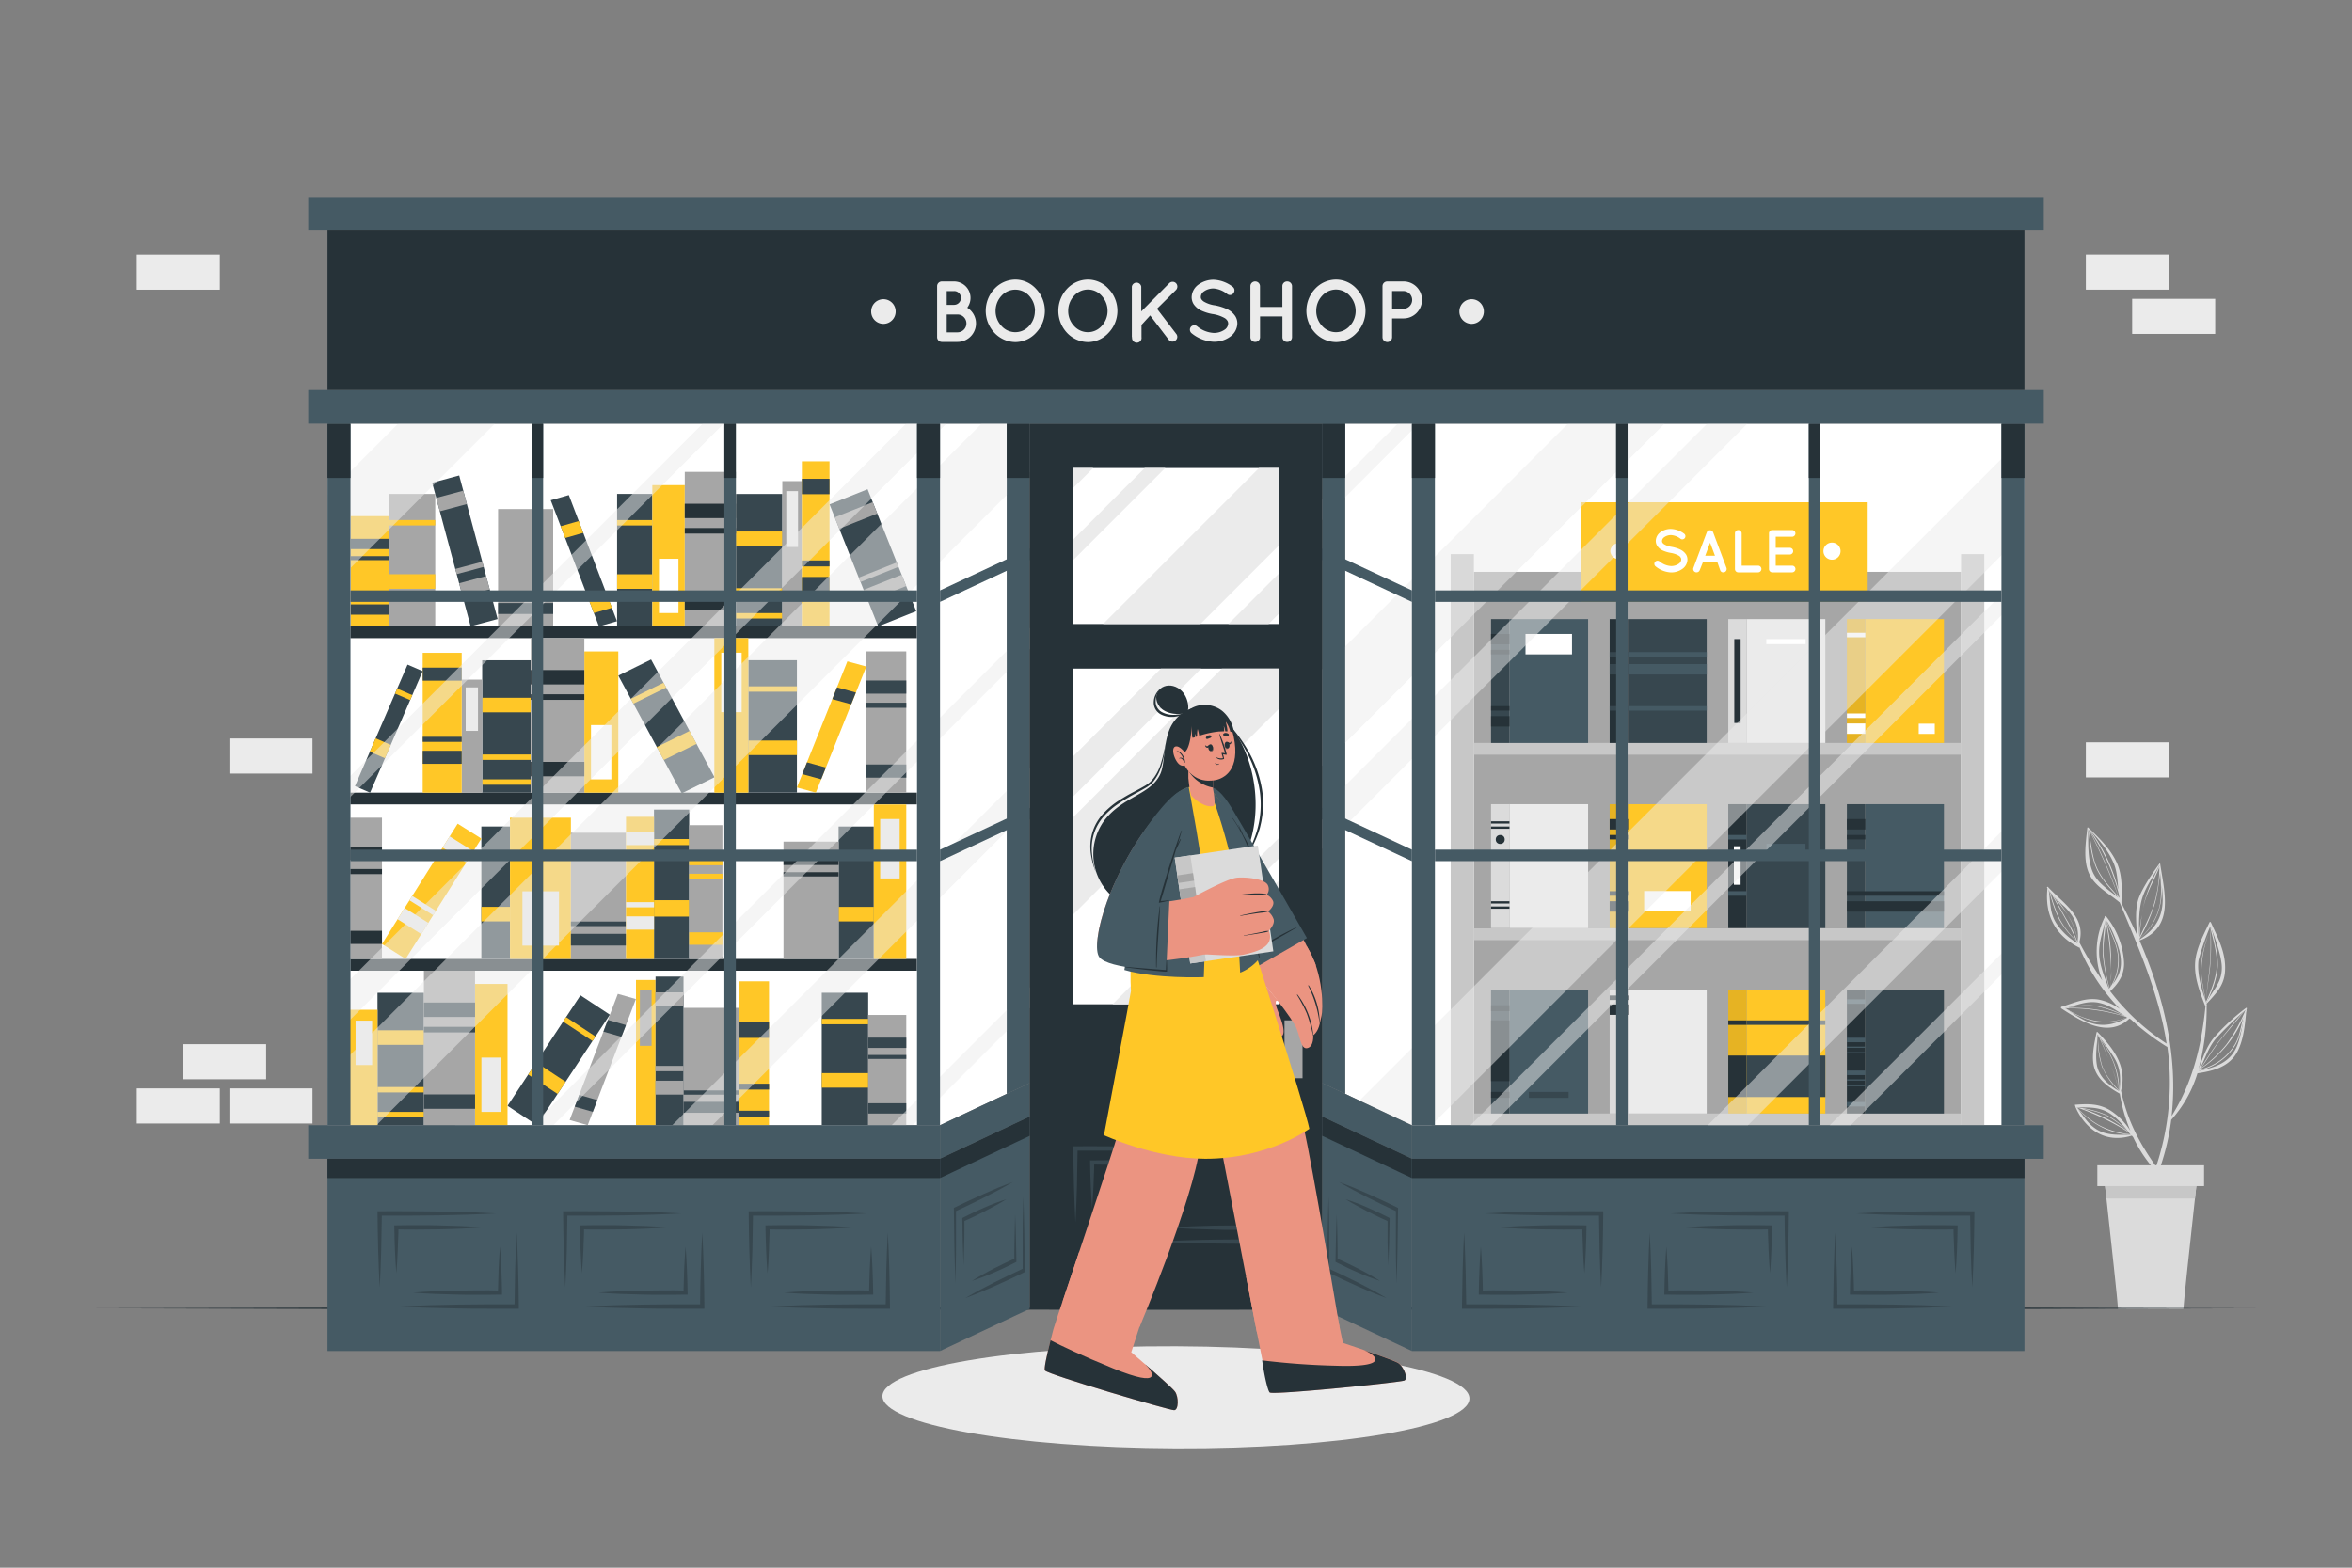 <svg xmlns="http://www.w3.org/2000/svg" viewBox="0 0 750 500"><rect x="0" y="0" width="750" height="500" fill="#808080" stroke="none"/><g id="freepik--background-complete--inject-65"><rect x="58.39" y="333.03" width="26.48" height="11.19" style="fill:#ebebeb"></rect><rect x="43.62" y="347.14" width="26.48" height="11.19" style="fill:#ebebeb"></rect><rect x="73.17" y="347.14" width="26.48" height="11.19" style="fill:#ebebeb"></rect><rect x="73.17" y="235.54" width="26.48" height="11.19" style="fill:#ebebeb"></rect><rect x="665.13" y="236.76" width="26.48" height="11.19" style="fill:#ebebeb"></rect><rect x="665.13" y="81.19" width="26.48" height="11.19" style="fill:#ebebeb"></rect><rect x="679.9" y="95.3" width="26.48" height="11.19" style="fill:#ebebeb"></rect><rect x="43.62" y="81.2" width="26.48" height="11.19" style="fill:#ebebeb"></rect><path d="M673.2,309.59a25.85,25.85,0,0,1-.09,3.53c0-.78,0-1.57.07-2.35C673.19,310.38,673.2,310,673.2,309.59Z" style="fill:#dbdbdb"></path><path d="M682.17,385.29c-.16.34.39.62.58.3a75,75,0,0,0,9.61-28.43,39.32,39.32,0,0,0,8.36-14.84h0c4.7-.67,9.68-1.91,12.33-6.21,2.47-4,2.86-9.71,3.3-14.26l.08-.07a.19.19,0,0,0-.25-.29,68.14,68.14,0,0,0-10.06,9.29c-2.62,3.06-3.59,6.58-5.06,10.19a73.72,73.72,0,0,0,2.59-20.11.27.27,0,0,0,.07-.26l-.07-.2v-.23a.11.11,0,0,0,0-.06c3.06-3.3,5.61-5.81,5.87-10.48.32-5.77-2.23-10.35-4.51-15.44a.25.25,0,0,0-.46,0c-1.88,4-4.23,8.24-4.56,12.72-.35,4.74,1.47,9.51,3.17,13.85a.3.3,0,0,0,.12.13c-1.25,12.63-4.06,24.3-10.81,35.07,2.13-18.81-2.44-38.1-10.23-56v0c11.06-4.15,8.08-14.86,6.63-24.17,0,0-.06-.39-.07-.49h0c0-.05,0-.07-.07,0s-5.85,7.7-7,12c-.94,3.5-.52,7.34-.25,11q-2.36-5.22-5-10.25c0-.2,0-.41,0-.62a.08.08,0,0,0,0-.13l0-.05c.14-4.09.26-8.17-1.44-12-2-4.42-5.7-8.06-9.19-11.33,0-.06-.24,0-.24.05-.48,4.62-1.43,10.33.58,14.72,1.85,4.06,6.35,6.31,9.61,9.05l.08,0c6.11,14.69,12.59,29.33,15,45.11a72.66,72.66,0,0,1-18-16.71c2.78-2.58,4.64-5.46,4.41-9.4a25.35,25.35,0,0,0-5.72-14.5h0a.14.14,0,0,0-.12-.06.24.24,0,0,0-.3.33,24.59,24.59,0,0,0-.77,20.18,111.81,111.81,0,0,1-7.33-12.15c2.21-8.09-5.09-12.34-10-17.64-.13-.15-.42,0-.3.2a2.39,2.39,0,0,0,.13.21c-.91,8.41,2.38,15,10.08,18.91a.53.53,0,0,0,.16,0A61.39,61.39,0,0,0,676,321.81a17.81,17.81,0,0,0-6.17-2.87c-4.38-1-8.15.82-12.25,2.11l-.11,0-.06,0a.34.34,0,0,0,0,.64l0,0c6.26,4.08,15,9.57,21.62,3.15l.45.27a76.68,76.68,0,0,0,11.43,8.7.58.58,0,0,0,.21.07c.19,1.38.36,2.78.49,4.18a84.68,84.68,0,0,1-4.07,34c-5.43-7.59-9.24-14.94-11.2-24.22,2-7.55-2.25-13.3-7.44-18.62h0a.19.19,0,0,0-.35.07c-.74,3.59-1.86,8.29-.54,11.85s4.75,5.87,7.85,7.63c0,0,0,0,.07,0a53,53,0,0,0,3.44,12,20.36,20.36,0,0,0-6.72-6.78c-3.52-2.05-7-1.95-11-1.64-.32,0,4.87,13.94,18.15,9.85.15.18.29.36.44.53a42.23,42.23,0,0,0,6.91,10.43A103.49,103.49,0,0,1,682.17,385.29Zm-2.77-23.4c-3.67.06-7.55.35-10.79-1.66-3-1.87-4.22-4.32-6.41-7.12,4,.22,7.19-.28,10.94,2.25C675.69,357.07,677.5,359.53,679.4,361.89ZM675.74,348c-3.27-1.87-6.42-4.49-7.09-8.32-.57-3.22.08-6.51.22-9.76,1.8,2.35,3.58,4.74,5.16,7.23,2.26,3.58,2.16,6.69,1.87,10.57a.25.25,0,0,0-.16.28Zm-13.3-47.18a20.06,20.06,0,0,1-6.89-6.6c-2-3.31-1.69-6.75-2.27-10.37a39,39,0,0,0,5.16,5.45C661.74,292.53,663.18,296.19,662.44,300.79ZM672.81,315l-.14.16a58.41,58.41,0,0,1-1.89-10.73c-.21-3.51.53-6.92.72-10.39a71,71,0,0,1,1.41,10.58c.09,1.56.24,3.26.29,5,0-1.65,0-3.3-.05-4.95a53.76,53.76,0,0,0-1.62-11.22v-.16c1.18,4,3.55,7.58,3.85,11.86a16.21,16.21,0,0,1-2.46,9.71,14.2,14.2,0,0,0,.19-1.71A14.88,14.88,0,0,1,672.81,315Zm-1.43-21.5a1.16,1.16,0,0,1,0,.18,50.73,50.73,0,0,0-.83,11.06,63,63,0,0,0,2,10.53l-.09.11c-1.46-4.11-3.34-8.19-3.08-12.65C669.58,299.64,670.69,296.56,671.38,293.51ZM673.62,314a15.73,15.73,0,0,0,2-8.11c-.09-4.46-2.4-8.16-3.84-12.24a40.29,40.29,0,0,1,4,9.41C677,307.9,676.14,310.78,673.62,314Zm4.77,10.55c-3.17,1.68-6.26,2.79-10,2.11s-6.79-3.08-9.87-5.12c3.71-.87,7.1-2.57,11-1.66C673,320.69,675.53,322.77,678.39,324.57Zm-2.9-40.77a53.92,53.92,0,0,0-9-19c2.84,3.13,5.56,6.18,7.34,10.14C675.16,277.85,675.2,280.82,675.49,283.8Zm.11,2.33A150.66,150.66,0,0,0,666.41,265a60.76,60.76,0,0,1,9.26,20.31c.05.36.11.72.18,1.07Zm-7.11-9.79c-1.48-3.73-1.74-7.89-2.44-11.83A194.35,194.35,0,0,1,675.51,286C672.89,283,670,280.05,668.49,276.34Zm7,10c-3-2.41-6.59-4.6-8.16-8.21-1.66-3.79-1.45-9.68-1.46-13.84.53,4.12.92,8.64,2.54,12.48C670,280.37,672.86,283.4,675.51,286.32Zm7.73,4.46h0c.65-5.22,3.49-9.4,5.34-14.15A41.67,41.67,0,0,1,687,287.88c-1.07,3.87-3.07,7.37-4.7,11,.14-2.34.35-4.66.71-7,0,0,0,0,0,0a42.8,42.8,0,0,0-.87,6.58c-.1-4-.17-8.48,1-12.11,1.28-3.94,3.65-6.91,5.43-10.43a1.09,1.09,0,0,0,0,.18C686.33,280.7,683.79,285.68,683.24,290.78Zm5.58-12.53c.28,3.71.61,7.5-.26,11.1a19.77,19.77,0,0,1-6.23,9.95,57.4,57.4,0,0,0,4.9-11.37,44.4,44.4,0,0,0,1.12-5.85C688.52,280.83,688.73,279.54,688.82,278.25Zm-6.53,21.38c0-.08,0-.16,0-.24a19.18,19.18,0,0,0,6.18-9.22,23.08,23.08,0,0,0,.85-8.06,37.28,37.28,0,0,1,.33,5.06C689.52,292.89,686.94,296.6,682.29,299.63Zm21.25,20.28c-1.38-4.24-3-9.18-2.46-13.58a80.49,80.49,0,0,1,3.77-10.95s3.73,8.87,3.66,13.39C708.43,313.69,705.45,315.92,703.54,319.91Zm-2.4,21.65c2-3.48,2.84-7.23,5.54-10.37a112,112,0,0,1,9.42-9.06c-.91,3.71-1.27,7.61-2.63,11.18C711.34,338.89,706.46,340.43,701.14,341.56Z" style="fill:#dbdbdb"></path><path d="M662.12,300.19c.11.27.23.53.34.8,0,.07.14.05.11,0s-.09-.3-.14-.44l.23.23c0,.25.07.49.11.74,0,0,.05,0,.05,0,0-.22-.07-.44-.1-.66l.3.32s0,0,0,0l-.33-.35c-1-6.36-4.63-11.68-8.86-16.42-.1-.18-.21-.36-.32-.54,0,0,0,0,0,0a.07.07,0,0,0-.11,0l-.12-.14s-.09,0-.07,0l.23.32a42.68,42.68,0,0,0,3.22,9.28A28.78,28.78,0,0,0,662.12,300.19ZM654,284.77c2.7,5.13,5.85,10,8.13,15.33a29.66,29.66,0,0,1-5.28-6.88,50.14,50.14,0,0,1-3.14-8.83C653.76,284.52,653.85,284.65,654,284.77Zm8.46,15.67a44.26,44.26,0,0,0-3.75-7.63c-1.31-2.34-2.59-4.69-3.94-7,1.55,2,3.2,3.91,4.59,6a23,23,0,0,1,3.34,8.85Z" style="fill:#dbdbdb"></path><path d="M657.75,321.79l.85-.18a19.65,19.65,0,0,0,4.88,2.68,19.4,19.4,0,0,0,5.11,1.57,17.26,17.26,0,0,0,9.74-1.41l.4.18s.07,0,0-.05h0s0,0,0-.05l-.24-.08-.08,0,.48-.23s0,0,0,0l-.5.22a31.87,31.87,0,0,0-10.08-3.68,27.71,27.71,0,0,0-9.8.75l-.16-.1s0,0,0,0a.94.94,0,0,0,.1.1h-.13a0,0,0,0,0,0,0l-.58.12A.08.08,0,0,0,657.75,321.79Zm20,2.39a55.36,55.36,0,0,0-18.28-2.74,25.77,25.77,0,0,1,8.88-.52A36.81,36.81,0,0,1,677.7,324.18Zm-19-2.6h.08a62.56,62.56,0,0,1,19.45,2.85l0,0C671.64,327.29,664.58,325.54,658.72,321.58Z" style="fill:#dbdbdb"></path><path d="M675.61,348.53a.08.08,0,1,0,.15,0c0-.15,0-.29,0-.44l.38.39c.05,0,.12,0,.07-.08l-.45-.5c.12-6.37-2.53-12-6.24-17l-.55-1.07s0,0,0,0c.08.21.17.42.26.63l-.23-.31V330s0,0,0,0v.12l-.1-.14s-.08,0-.06,0a1.88,1.88,0,0,1,.16.23,27.75,27.75,0,0,0,1.26,10,23.56,23.56,0,0,0,5.33,7.65l0,.18a0,0,0,1,0,.05,0s0-.06,0-.09l0,0Zm0-.81-.08-.09a36.91,36.91,0,0,0-2.34-7.6h0a41.25,41.25,0,0,1,2.29,7.54c-2.18-2.41-4.24-4.88-5.27-8a36,36,0,0,1-1.22-9.26l.41.6c1,2.26,2,4.49,2.9,6.79a0,0,0,0,0,0,0c-.78-2.06-1.55-4.12-2.48-6.12a33.89,33.89,0,0,1,4.11,7.33A27.53,27.53,0,0,1,675.61,347.72Z" style="fill:#dbdbdb"></path><path d="M662,353.22l.24,0c4.24,5,10.9,8.8,17.58,8.59,0,0,0,0,0,0A26.85,26.85,0,0,1,669.63,359a27.5,27.5,0,0,1-7.16-5.66l.43.08a77.62,77.62,0,0,1,16,7.82l.32.3s0,0,0,0l-.2-.2.52.33s.07,0,0,0c-.32-.25-.65-.49-1-.73a23.18,23.18,0,0,0-7.17-5.49,33.35,33.35,0,0,0-8.87-2.27l-.34-.1-.22-.24s-.09,0-.06.06l.12.15s0,.06,0,.09A.1.1,0,0,0,662,353.22Zm2.09.38a31.49,31.49,0,0,1,7.14,2,26.25,26.25,0,0,1,6.92,5A54.46,54.46,0,0,0,664.13,353.6Z" style="fill:#dbdbdb"></path><path d="M703.42,320.2c0-.05,0-.11,0-.17s.05,0,.07,0c1.83-3.62,3.49-7.91,3.72-12a24.53,24.53,0,0,0-.66-6,60.32,60.32,0,0,0-1.72-7.14.1.1,0,0,0-.2.05c.08.37.17.75.25,1.13,0,4.09.13,8.19-.26,12.28-.38,3.82-1,7.6-1.24,11.44l-.07.16a.11.11,0,0,0,0,.15c0,.06,0,.12,0,.18A0,0,0,1,0,703.42,320.2Zm0-.66c.23-3.78,1-7.5,1.35-11.27a85.3,85.3,0,0,0,.13-12.07c.86,3.67,2,7.39,2,11.15C706.9,311.52,705.12,315.76,703.46,319.54Z" style="fill:#dbdbdb"></path><path d="M703.24,320.32c-.17-4.11-1.77-7.88-1.4-12.05a32.9,32.9,0,0,1,2.48-10.38s0,0,0,0A34.9,34.9,0,0,0,702,309.16c-.19,3.79,1.2,7.39,1.34,11.16A0,0,0,1,1,703.24,320.32Z" style="fill:#dbdbdb"></path><path d="M699.86,341.61c.28,0,.56-.06.84-.1,0,0,0,.08.08.05l.14-.08.19,0-.08.11c-.06.09.08.16.14.08l.17-.23A18.26,18.26,0,0,0,712,334.56c2.74-3.57,3-8.47,4.4-12.63a.08.08,0,0,0-.14-.06c-.13.28-.25.57-.36.86.05-.17.11-.35.16-.53,0,0,0,0-.05,0a50.55,50.55,0,0,1-6.06,10.9,39.47,39.47,0,0,1-8.08,7.57c2.2-3.07,4-6.36,6.44-9.3s5.14-6.12,7.69-9.2c0,0,0-.07,0,0-2.94,3-5.53,6.36-8.18,9.6-2.38,2.92-4.22,6.16-6.34,9.25l-.32.22a11.05,11.05,0,0,1-1.27.17C699.7,341.37,699.7,341.63,699.86,341.61Zm1.75-.58c5.89-3.87,11.31-10,13.79-16.77-.87,3-1.17,6.22-2.8,8.95a17.72,17.72,0,0,1-11,7.89Z" style="fill:#dbdbdb"></path><path d="M670.69,373.16s.42,3.75,1,9.09c1.38,12.57,3.7,33.89,3.7,35.19h20.85c0-1.3,2.31-22.62,3.69-35.19.58-5.34,1-9.09,1-9.09Z" style="fill:#dbdbdb"></path><path d="M670.69,373.16s.42,3.75,1,9.09h28.24c.58-5.34,1-9.09,1-9.09Z" style="fill:#c7c7c7"></path><rect x="668.79" y="371.66" width="34.04" height="6.63" transform="translate(1371.62 749.95) rotate(180)" style="fill:#dbdbdb"></rect></g><g id="freepik--Shadow--inject-65"><ellipse cx="375" cy="445.69" rx="16.28" ry="93.59" transform="translate(-72.21 818.87) rotate(-89.77)" style="fill:#ebebeb"></ellipse></g><g id="freepik--Floor--inject-65"><polygon points="30.61 417.27 116.71 417.03 202.81 416.94 375 416.77 547.19 416.94 633.29 417.03 719.39 417.27 633.29 417.52 547.19 417.6 375 417.77 202.81 417.6 116.71 417.51 30.61 417.27" style="fill:#263238"></polygon></g><g id="freepik--Books--inject-65"><polygon points="321.04 348.87 299.75 358.86 104.43 358.86 104.43 135.1 321.04 135.1 321.04 348.87" style="fill:#fff"></polygon><polygon points="428.94 348.87 450.24 358.86 645.56 358.86 645.56 135.1 428.94 135.1 428.94 348.87" style="fill:#fff"></polygon><rect x="145.13" y="150.49" width="143.86" height="208.39" style="fill:#fff"></rect><rect x="111.72" y="199.78" width="180.66" height="3.75" style="fill:#263238"></rect><rect x="111.72" y="252.81" width="180.66" height="3.75" style="fill:#263238"></rect><rect x="111.72" y="305.85" width="180.66" height="3.75" style="fill:#263238"></rect><rect x="110.27" y="171.25" width="42.23" height="14.81" transform="translate(310.04 47.27) rotate(90)" style="fill:#a6a6a6"></rect><rect x="129.06" y="178.08" width="4.64" height="14.81" transform="translate(316.87 54.09) rotate(90)" style="fill:#FFC727"></rect><rect x="130.52" y="159.32" width="1.72" height="14.81" transform="translate(298.11 35.34) rotate(90)" style="fill:#FFC727"></rect><rect x="220.94" y="171.26" width="42.23" height="14.81" transform="translate(63.4 420.72) rotate(-90)" style="fill:#37474f"></rect><rect x="239.74" y="164.43" width="4.64" height="14.81" transform="translate(70.23 413.89) rotate(-90)" style="fill:#FFC727"></rect><rect x="241.2" y="188.99" width="1.72" height="14.81" transform="translate(438.45 -45.66) rotate(90)" style="fill:#FFC727"></rect><rect x="241.2" y="181.06" width="1.72" height="14.81" transform="translate(430.52 -53.6) rotate(90)" style="fill:#FFC727"></rect><rect x="181.28" y="173.04" width="42.23" height="11.23" transform="translate(381.05 -23.75) rotate(90)" style="fill:#37474f"></rect><rect x="200.08" y="179.87" width="4.64" height="11.23" transform="translate(387.88 -16.92) rotate(90)" style="fill:#FFC727"></rect><rect x="201.54" y="161.11" width="1.72" height="11.23" transform="translate(369.12 -35.67) rotate(90)" style="fill:#FFC727"></rect><rect x="229.42" y="173.49" width="46.32" height="6.24" transform="translate(75.97 429.19) rotate(-90)" style="fill:#a6a6a6"></rect><rect x="243.7" y="163.68" width="17.82" height="3.74" transform="translate(87.05 418.16) rotate(-90)" style="fill:#ebebeb"></rect><rect x="190.66" y="172.07" width="45.04" height="10.35" transform="translate(35.94 390.43) rotate(-90)" style="fill:#FFC727"></rect><rect x="204.57" y="183.77" width="17.32" height="6.21" transform="translate(26.36 400.1) rotate(-90)" style="fill:#fff"></rect><rect x="148.9" y="172.28" width="37.42" height="17.57" transform="translate(348.68 13.46) rotate(90)" style="fill:#a6a6a6"></rect><rect x="165.87" y="185.28" width="3.49" height="17.57" transform="translate(361.68 26.46) rotate(90)" style="fill:#37474f"></rect><rect x="166.93" y="180.57" width="1.35" height="17.57" transform="translate(356.97 21.75) rotate(90)" style="fill:#37474f"></rect><rect x="100.33" y="176.12" width="35.17" height="12.14" transform="translate(300.11 64.28) rotate(90)" style="fill:#FFC727"></rect><rect x="116.27" y="188.34" width="3.28" height="12.14" transform="translate(312.32 76.5) rotate(90)" style="fill:#37474f"></rect><rect x="116.27" y="167.43" width="3.28" height="12.14" transform="translate(291.41 55.58) rotate(90)" style="fill:#37474f"></rect><rect x="117.28" y="171.95" width="1.27" height="12.14" transform="translate(295.93 60.1) rotate(90)" style="fill:#37474f"></rect><rect x="233.78" y="169.05" width="52.64" height="8.81" transform="translate(86.65 433.56) rotate(-90)" style="fill:#FFC727"></rect><rect x="257.65" y="150.76" width="4.91" height="8.81" transform="translate(104.94 415.27) rotate(-90)" style="fill:#37474f"></rect><rect x="257.65" y="182.07" width="4.91" height="8.81" transform="translate(73.63 446.58) rotate(-90)" style="fill:#37474f"></rect><rect x="259.16" y="175.3" width="1.9" height="8.81" transform="translate(80.4 439.81) rotate(-90)" style="fill:#37474f"></rect><rect x="201.87" y="166.99" width="49.27" height="16.3" transform="translate(401.65 -51.37) rotate(90)" style="fill:#a6a6a6"></rect><rect x="224.21" y="184.11" width="4.59" height="16.3" transform="translate(418.76 -34.25) rotate(90)" style="fill:#263238"></rect><rect x="224.21" y="154.81" width="4.59" height="16.3" transform="translate(389.46 -63.55) rotate(90)" style="fill:#263238"></rect><rect x="225.62" y="161.14" width="1.78" height="16.3" transform="translate(395.8 -57.22) rotate(90)" style="fill:#263238"></rect><polygon points="190.99 199.78 175.62 159.55 181.39 157.9 196.75 198.13 190.99 199.78" style="fill:#37474f"></polygon><polygon points="189.36 195.51 187.93 191.76 193.69 190.11 195.13 193.86 189.36 195.51" style="fill:#FFC727"></polygon><polygon points="180.22 171.59 178.79 167.84 184.55 166.19 185.99 169.94 180.22 171.59" style="fill:#FFC727"></polygon><rect x="124.55" y="171.23" width="47.4" height="8.92" transform="translate(16.85 364.32) rotate(-104.98)" style="fill:#37474f"></rect><rect x="141.79" y="155.32" width="4.42" height="8.92" transform="translate(26.86 340.19) rotate(-104.98)" style="fill:#a6a6a6"></rect><rect x="149.07" y="182.55" width="4.42" height="8.92" transform="translate(9.73 381.49) rotate(-104.98)" style="fill:#a6a6a6"></rect><rect x="148.85" y="176.67" width="1.71" height="8.92" transform="translate(13.43 372.57) rotate(-104.98)" style="fill:#a6a6a6"></rect><rect x="257.39" y="171.38" width="41.88" height="13.05" transform="translate(216.13 502.32) rotate(-111.73)" style="fill:#37474f"></rect><rect x="270.99" y="157.86" width="3.9" height="13.05" transform="translate(221.31 478.8) rotate(-111.73)" style="fill:#a6a6a6"></rect><rect x="280.21" y="181" width="3.9" height="13.05" transform="translate(212.44 519.06) rotate(-111.73)" style="fill:#a6a6a6"></rect><rect x="279.41" y="176" width="1.51" height="13.05" transform="translate(214.38 510.36) rotate(-111.74)" style="fill:#a6a6a6"></rect><rect x="248.33" y="330.34" width="42.23" height="14.81" transform="translate(607.19 68.3) rotate(90)" style="fill:#37474f"></rect><rect x="267.13" y="337.17" width="4.64" height="14.81" transform="translate(614.02 75.13) rotate(90)" style="fill:#FFC727"></rect><rect x="268.59" y="318.42" width="1.72" height="14.81" transform="translate(595.27 56.37) rotate(90)" style="fill:#FFC727"></rect><rect x="106.67" y="330.35" width="42.23" height="14.81" transform="translate(-209.97 465.54) rotate(-90)" style="fill:#37474f"></rect><rect x="125.47" y="323.53" width="4.64" height="14.81" transform="translate(-203.14 458.71) rotate(-90)" style="fill:#FFC727"></rect><rect x="126.93" y="348.09" width="1.72" height="14.81" transform="translate(483.28 227.7) rotate(90)" style="fill:#FFC727"></rect><rect x="126.93" y="340.15" width="1.72" height="14.81" transform="translate(475.34 219.77) rotate(90)" style="fill:#FFC727"></rect><rect x="217.43" y="331.07" width="45.9" height="9.69" transform="translate(-95.54 576.31) rotate(-90)" style="fill:#FFC727"></rect><rect x="237.86" y="323.65" width="5.04" height="9.69" transform="translate(-88.12 568.89) rotate(-90)" style="fill:#37474f"></rect><rect x="239.45" y="350.35" width="1.87" height="9.69" transform="translate(595.58 114.81) rotate(90)" style="fill:#37474f"></rect><rect x="239.45" y="341.72" width="1.87" height="9.69" transform="translate(586.96 106.19) rotate(90)" style="fill:#37474f"></rect><rect x="157.03" y="332.55" width="42.23" height="11.23" transform="translate(558.53 375.66) rotate(123.41)" style="fill:#37474f"></rect><rect x="172.07" y="338.25" width="4.64" height="11.23" transform="translate(557.46 387.64) rotate(123.41)" style="fill:#FFC727"></rect><rect x="183.85" y="322.6" width="1.72" height="11.23" transform="translate(560.4 354.74) rotate(123.41)" style="fill:#FFC727"></rect><rect x="97.58" y="336.06" width="36.81" height="8.79" transform="translate(456.44 224.47) rotate(90)" style="fill:#FFC727"></rect><rect x="108.95" y="329.95" width="14.16" height="5.28" transform="translate(448.62 216.57) rotate(90)" style="fill:#ebebeb"></rect><rect x="182.76" y="332.58" width="46.32" height="6.24" transform="translate(-129.78 541.63) rotate(-90)" style="fill:#FFC727"></rect><rect x="196.99" y="322.78" width="17.82" height="3.74" transform="translate(-118.75 530.55) rotate(-90)" style="fill:#a6a6a6"></rect><rect x="134.14" y="331.17" width="45.04" height="10.35" transform="translate(-179.68 493) rotate(-90)" style="fill:#FFC727"></rect><rect x="147.95" y="342.86" width="17.32" height="6.21" transform="translate(-189.35 502.58) rotate(-90)" style="fill:#ebebeb"></rect><rect x="208.04" y="331.38" width="37.42" height="17.57" transform="translate(566.91 113.41) rotate(90)" style="fill:#a6a6a6"></rect><rect x="225.01" y="344.38" width="3.49" height="17.57" transform="translate(579.91 126.41) rotate(90)" style="fill:#37474f"></rect><rect x="226.08" y="339.67" width="1.35" height="17.57" transform="translate(575.2 121.7) rotate(90)" style="fill:#37474f"></rect><rect x="265.34" y="335.22" width="35.17" height="12.14" transform="translate(624.21 58.37) rotate(90)" style="fill:#a6a6a6"></rect><rect x="281.28" y="347.44" width="3.28" height="12.14" transform="translate(636.42 70.59) rotate(90)" style="fill:#37474f"></rect><rect x="281.28" y="326.52" width="3.28" height="12.14" transform="translate(615.51 49.67) rotate(90)" style="fill:#37474f"></rect><rect x="282.28" y="331.04" width="1.27" height="12.14" transform="translate(620.03 54.19) rotate(90)" style="fill:#37474f"></rect><rect x="118.7" y="326.09" width="49.27" height="16.3" transform="translate(477.57 190.9) rotate(90)" style="fill:#a6a6a6"></rect><rect x="141.04" y="343.2" width="4.59" height="16.3" transform="translate(494.69 208.01) rotate(90)" style="fill:#37474f"></rect><rect x="141.04" y="313.9" width="4.59" height="16.3" transform="translate(465.39 178.71) rotate(90)" style="fill:#37474f"></rect><rect x="142.45" y="320.23" width="1.78" height="16.3" transform="translate(471.72 185.05) rotate(90)" style="fill:#37474f"></rect><polygon points="187.41 358.87 202.77 318.64 197.01 316.99 181.64 357.22 187.41 358.87" style="fill:#a6a6a6"></polygon><polygon points="189.03 354.61 190.47 350.86 184.7 349.21 183.27 352.96 189.03 354.61" style="fill:#37474f"></polygon><polygon points="198.17 330.68 199.6 326.94 193.84 325.29 192.41 329.03 198.17 330.68" style="fill:#37474f"></polygon><rect x="189.8" y="330.71" width="47.4" height="8.92" transform="translate(-121.67 548.68) rotate(-90)" style="fill:#37474f"></rect><rect x="211.29" y="314.25" width="4.42" height="8.92" transform="translate(-105.2 532.21) rotate(-90)" style="fill:#a6a6a6"></rect><rect x="211.29" y="342.43" width="4.42" height="8.92" transform="translate(-133.39 560.4) rotate(-90)" style="fill:#a6a6a6"></rect><rect x="212.65" y="336.34" width="1.71" height="8.92" transform="translate(-127.3 554.31) rotate(-90)" style="fill:#a6a6a6"></rect><rect x="225.25" y="223.94" width="42.23" height="15.5" transform="translate(478.06 -14.68) rotate(90)" style="fill:#37474f"></rect><rect x="244.05" y="230.76" width="4.64" height="15.5" transform="translate(484.89 -7.86) rotate(90)" style="fill:#FFC727"></rect><rect x="245.51" y="212.01" width="1.72" height="15.5" transform="translate(466.13 -26.61) rotate(90)" style="fill:#FFC727"></rect><rect x="102.87" y="229.75" width="42.23" height="5.25" transform="translate(386.49 210.85) rotate(113.39)" style="fill:#37474f"></rect><rect x="118.95" y="236.02" width="4.64" height="5.25" transform="translate(388.45 222.1) rotate(113.39)" style="fill:#FFC727"></rect><rect x="127.86" y="218.81" width="1.72" height="5.25" transform="translate(383.06 191.22) rotate(113.39)" style="fill:#FFC727"></rect><rect x="140.39" y="223.95" width="42.23" height="15.5" transform="translate(-70.19 393.21) rotate(-90)" style="fill:#37474f"></rect><rect x="159.19" y="217.12" width="4.64" height="15.5" transform="translate(-63.36 386.38) rotate(-90)" style="fill:#FFC727"></rect><rect x="160.65" y="241.68" width="1.72" height="15.5" transform="translate(410.94 87.92) rotate(90)" style="fill:#FFC727"></rect><rect x="160.65" y="233.74" width="1.72" height="15.5" transform="translate(403 79.99) rotate(90)" style="fill:#FFC727"></rect><polygon points="227.84 247.9 207.61 210.34 197.16 215.48 217.39 253.03 227.84 247.9" style="fill:#37474f"></polygon><polygon points="222.11 237.25 219.89 233.13 209.43 238.26 211.66 242.39 222.11 237.25" style="fill:#FFC727"></polygon><polygon points="212.43 219.28 211.6 217.75 201.15 222.88 201.97 224.42 212.43 219.28" style="fill:#FFC727"></polygon><rect x="208.57" y="222.75" width="49.27" height="10.83" transform="translate(461.37 -5.03) rotate(90)" style="fill:#FFC727"></rect><rect x="223.78" y="214.39" width="18.95" height="6.5" transform="translate(450.89 -15.6) rotate(90)" style="fill:#fff"></rect><rect x="132.46" y="231.52" width="36.06" height="6.53" transform="translate(-84.29 385.28) rotate(-90)" style="fill:#a6a6a6"></rect><rect x="143.53" y="224.22" width="13.87" height="3.92" transform="translate(-75.72 376.64) rotate(-90)" style="fill:#ebebeb"></rect><rect x="169.22" y="224.87" width="45.04" height="10.83" transform="translate(-38.54 422.03) rotate(-90)" style="fill:#FFC727"></rect><rect x="183.03" y="236.66" width="17.32" height="6.5" transform="translate(-48.21 431.6) rotate(-90)" style="fill:#fff"></rect><rect x="260.11" y="223.93" width="45.05" height="12.71" transform="translate(512.92 -52.35) rotate(90)" style="fill:#a6a6a6"></rect><rect x="280.53" y="239.58" width="4.2" height="12.71" transform="translate(528.57 -36.7) rotate(90)" style="fill:#37474f"></rect><rect x="280.53" y="212.79" width="4.2" height="12.71" transform="translate(501.78 -63.49) rotate(90)" style="fill:#37474f"></rect><rect x="281.82" y="218.58" width="1.63" height="12.71" transform="translate(507.57 -57.7) rotate(90)" style="fill:#37474f"></rect><rect x="153.16" y="219.64" width="49.27" height="17.06" transform="translate(405.97 50.38) rotate(90)" style="fill:#a6a6a6"></rect><rect x="175.5" y="236.76" width="4.59" height="17.06" transform="translate(423.09 67.5) rotate(90)" style="fill:#263238"></rect><rect x="175.5" y="207.46" width="4.59" height="17.06" transform="translate(393.78 38.2) rotate(90)" style="fill:#263238"></rect><rect x="176.9" y="213.79" width="1.78" height="17.06" transform="translate(400.12 44.53) rotate(90)" style="fill:#263238"></rect><polygon points="260.15 252.81 276.25 212.58 270.21 210.93 254.12 251.16 260.15 252.81" style="fill:#FFC727"></polygon><polygon points="261.86 248.55 263.36 244.8 257.33 243.15 255.83 246.9 261.86 248.55" style="fill:#37474f"></polygon><polygon points="271.43 224.63 272.93 220.88 266.9 219.23 265.4 222.97 271.43 224.63" style="fill:#37474f"></polygon><rect x="118.7" y="224.29" width="44.61" height="12.44" transform="translate(-89.5 371.52) rotate(-90)" style="fill:#FFC727"></rect><rect x="138.93" y="208.79" width="4.16" height="12.44" transform="translate(-74 356.02) rotate(-90)" style="fill:#37474f"></rect><rect x="138.93" y="235.32" width="4.16" height="12.44" transform="translate(-100.53 382.55) rotate(-90)" style="fill:#37474f"></rect><rect x="140.2" y="229.59" width="1.61" height="12.44" transform="translate(-94.8 376.81) rotate(-90)" style="fill:#37474f"></rect><rect x="251.91" y="279.12" width="42.23" height="11.23" transform="translate(557.76 11.7) rotate(90)" style="fill:#37474f"></rect><rect x="270.71" y="285.95" width="4.64" height="11.23" transform="translate(564.59 18.53) rotate(90)" style="fill:#FFC727"></rect><rect x="272.17" y="267.19" width="1.72" height="11.23" transform="translate(545.83 -0.22) rotate(90)" style="fill:#FFC727"></rect><rect x="259.18" y="276.04" width="49.27" height="10.35" transform="translate(565.03 -2.6) rotate(90)" style="fill:#FFC727"></rect><rect x="274.3" y="267.58" width="18.95" height="6.21" transform="translate(554.46 -13.08) rotate(90)" style="fill:#ebebeb"></rect><rect x="239.92" y="278.35" width="37.42" height="17.57" transform="translate(-28.51 545.77) rotate(-90)" style="fill:#a6a6a6"></rect><rect x="256.88" y="265.35" width="3.49" height="17.57" transform="translate(-15.51 532.77) rotate(-90)" style="fill:#263238"></rect><rect x="257.95" y="270.06" width="1.35" height="17.57" transform="translate(-20.22 537.48) rotate(-90)" style="fill:#263238"></rect><rect x="136.94" y="280.17" width="42.23" height="9.12" transform="translate(442.78 126.66) rotate(90)" style="fill:#37474f"></rect><rect x="155.74" y="286.99" width="4.64" height="9.12" transform="translate(449.61 133.49) rotate(90)" style="fill:#FFC727"></rect><rect x="157.2" y="268.24" width="1.72" height="9.12" transform="translate(430.86 114.74) rotate(90)" style="fill:#FFC727"></rect><rect x="190.34" y="276.41" width="47.63" height="11.23" transform="translate(496.18 67.87) rotate(90)" style="fill:#37474f"></rect><rect x="211.54" y="284.11" width="5.23" height="11.23" transform="translate(503.88 75.57) rotate(90)" style="fill:#FFC727"></rect><rect x="213.19" y="262.96" width="1.94" height="11.23" transform="translate(482.73 54.41) rotate(90)" style="fill:#FFC727"></rect><rect x="149.81" y="273.6" width="45.04" height="19.43" transform="translate(-110.98 455.65) rotate(-90)" style="fill:#FFC727"></rect><rect x="163.76" y="287.11" width="17.32" height="11.66" transform="translate(-120.52 465.36) rotate(-90)" style="fill:#ebebeb"></rect><rect x="170.71" y="276.94" width="40.25" height="17.57" transform="translate(476.56 94.89) rotate(90)" style="fill:#a6a6a6"></rect><rect x="188.96" y="290.92" width="3.75" height="17.57" transform="translate(490.54 108.87) rotate(90)" style="fill:#37474f"></rect><rect x="190.11" y="285.86" width="1.45" height="17.57" transform="translate(485.48 103.81) rotate(90)" style="fill:#37474f"></rect><rect x="94.24" y="278.28" width="45.05" height="10.09" transform="translate(400.09 166.56) rotate(90)" style="fill:#a6a6a6"></rect><rect x="114.66" y="293.93" width="4.2" height="10.09" transform="translate(415.74 182.21) rotate(90)" style="fill:#263238"></rect><rect x="114.66" y="267.14" width="4.2" height="10.09" transform="translate(388.95 155.42) rotate(90)" style="fill:#263238"></rect><rect x="115.95" y="272.93" width="1.63" height="10.09" transform="translate(394.74 161.21) rotate(90)" style="fill:#263238"></rect><rect x="203.73" y="279.22" width="42.66" height="10.59" transform="translate(509.58 59.45) rotate(90)" style="fill:#a6a6a6"></rect><rect x="223.08" y="294.04" width="3.98" height="10.59" transform="translate(524.4 74.27) rotate(90)" style="fill:#FFC727"></rect><rect x="223.08" y="268.67" width="3.98" height="10.59" transform="translate(499.03 48.9) rotate(90)" style="fill:#FFC727"></rect><rect x="224.3" y="274.16" width="1.54" height="10.59" transform="translate(504.52 54.38) rotate(90)" style="fill:#FFC727"></rect><rect x="181.41" y="278.71" width="45.34" height="8.92" transform="translate(-79.09 487.26) rotate(-90)" style="fill:#FFC727"></rect><rect x="201.97" y="262.96" width="4.23" height="8.92" transform="translate(-63.34 471.51) rotate(-90)" style="fill:#ebebeb"></rect><rect x="201.97" y="289.93" width="4.23" height="8.92" transform="translate(-90.31 498.47) rotate(-90)" style="fill:#ebebeb"></rect><rect x="203.26" y="284.1" width="1.64" height="8.92" transform="translate(-84.48 492.64) rotate(-90)" style="fill:#ebebeb"></rect><rect x="114.98" y="279.82" width="45.34" height="8.92" transform="translate(-176.28 249.48) rotate(-57.84)" style="fill:#FFC727"></rect><rect x="143.93" y="266.48" width="4.23" height="8.92" transform="translate(-161.07 250.34) rotate(-57.84)" style="fill:#ebebeb"></rect><rect x="129.57" y="289.31" width="4.23" height="8.92" transform="translate(-187.1 248.87) rotate(-57.84)" style="fill:#ebebeb"></rect><rect x="133.97" y="284.38" width="1.64" height="8.92" transform="translate(-181.48 249.19) rotate(-57.84)" style="fill:#ebebeb"></rect><rect x="470" y="182.39" width="155.34" height="176.47" style="fill:#a6a6a6"></rect><rect x="470" y="236.96" width="155.34" height="3.75" style="fill:#c7c7c7"></rect><rect x="470" y="296.1" width="155.34" height="3.75" style="fill:#c7c7c7"></rect><rect x="470" y="355.14" width="155.34" height="3.75" style="fill:#c7c7c7"></rect><rect x="462.59" y="176.73" width="7.41" height="182.13" style="fill:#c7c7c7"></rect><rect x="625.34" y="176.73" width="7.41" height="182.13" style="fill:#c7c7c7"></rect><rect x="481.33" y="197.45" width="25.08" height="39.51" style="fill:#455a64"></rect><rect x="475.46" y="197.45" width="5.86" height="39.51" style="fill:#37474f"></rect><rect x="475.46" y="202.19" width="5.86" height="3.32" style="fill:#263238"></rect><rect x="475.46" y="207.26" width="5.86" height="1.44" style="fill:#263238"></rect><rect x="475.46" y="228.4" width="5.86" height="3.32" transform="translate(956.79 460.12) rotate(180)" style="fill:#263238"></rect><rect x="475.46" y="225.21" width="5.86" height="1.43" transform="translate(956.79 451.85) rotate(180)" style="fill:#263238"></rect><rect x="486.45" y="202.19" width="14.83" height="6.51" style="fill:#fff"></rect><rect x="519.15" y="197.45" width="25.08" height="39.51" style="fill:#37474f"></rect><rect x="513.29" y="197.45" width="5.86" height="39.51" style="fill:#263238"></rect><rect x="513.29" y="207.98" width="5.86" height="1.44" style="fill:#37474f"></rect><rect x="513.29" y="211.81" width="5.86" height="3.32" transform="translate(1032.44 426.93) rotate(180)" style="fill:#37474f"></rect><rect x="513.29" y="225.21" width="5.86" height="1.43" transform="translate(1032.44 451.85) rotate(180)" style="fill:#37474f"></rect><rect x="519.15" y="207.98" width="25.08" height="1.44" style="fill:#455a64"></rect><rect x="519.15" y="211.81" width="25.08" height="3.32" transform="translate(1063.38 426.93) rotate(180)" style="fill:#455a64"></rect><rect x="519.15" y="225.21" width="25.08" height="1.43" transform="translate(1063.38 451.85) rotate(180)" style="fill:#455a64"></rect><rect x="556.97" y="197.45" width="25.08" height="39.51" style="fill:#ebebeb"></rect><rect x="551.11" y="197.45" width="5.86" height="39.51" style="fill:#dbdbdb"></rect><rect x="553.03" y="203.83" width="2.02" height="26.75" style="fill:#263238"></rect><rect x="563.24" y="203.83" width="12.54" height="1.61" style="fill:#fff"></rect><rect x="594.8" y="197.45" width="25.08" height="39.51" style="fill:#FFC727"></rect><rect x="588.93" y="197.45" width="5.86" height="39.51" style="fill:#FFC727"></rect><rect x="588.93" y="197.45" width="5.86" height="39.51" style="opacity:0.1"></rect><rect x="588.93" y="230.75" width="5.86" height="3.32" transform="translate(1183.73 464.81) rotate(180)" style="fill:#fff"></rect><rect x="588.93" y="227.55" width="5.86" height="1.44" transform="translate(1183.73 456.54) rotate(180)" style="fill:#fff"></rect><rect x="588.93" y="201.82" width="5.86" height="1.44" transform="translate(1183.73 405.08) rotate(180)" style="fill:#fff"></rect><rect x="611.84" y="230.81" width="5.12" height="3.26" style="fill:#fff"></rect><rect x="481.33" y="256.49" width="25.08" height="39.51" style="fill:#ebebeb"></rect><rect x="475.46" y="256.49" width="5.86" height="39.51" style="fill:#dbdbdb"></rect><rect x="475.46" y="287.44" width="5.86" height="0.72" transform="translate(956.79 575.6) rotate(180)" style="fill:#263238"></rect><rect x="475.46" y="289.1" width="5.86" height="0.72" transform="translate(956.79 578.92) rotate(180)" style="fill:#263238"></rect><rect x="475.46" y="261.94" width="5.86" height="0.72" transform="translate(956.79 524.6) rotate(180)" style="fill:#263238"></rect><rect x="475.46" y="263.6" width="5.86" height="0.72" transform="translate(956.79 527.92) rotate(180)" style="fill:#263238"></rect><circle cx="478.39" cy="267.74" r="1.43" style="fill:#263238"></circle><rect x="519.15" y="256.49" width="25.08" height="39.51" style="fill:#FFC727"></rect><rect x="513.29" y="256.49" width="5.86" height="39.51" style="fill:#FFC727"></rect><rect x="513.29" y="256.49" width="5.86" height="39.51" style="opacity:0.1"></rect><rect x="513.29" y="261.23" width="5.86" height="3.32" style="fill:#263238"></rect><rect x="513.29" y="266.3" width="5.86" height="1.43" style="fill:#263238"></rect><rect x="513.29" y="287.44" width="5.86" height="3.32" transform="translate(1032.44 578.2) rotate(180)" style="fill:#263238"></rect><rect x="513.29" y="284.25" width="5.86" height="1.44" transform="translate(1032.44 569.93) rotate(180)" style="fill:#263238"></rect><rect x="524.28" y="284.19" width="14.83" height="6.51" style="fill:#fff"></rect><rect x="556.97" y="256.49" width="25.08" height="39.51" style="fill:#37474f"></rect><rect x="551.11" y="256.49" width="5.86" height="39.51" style="fill:#263238"></rect><rect x="551.11" y="266.3" width="5.86" height="1.43" style="fill:#455a64"></rect><rect x="551.11" y="284.25" width="5.86" height="1.44" transform="translate(1108.08 569.93) rotate(180)" style="fill:#455a64"></rect><rect x="552.9" y="269.91" width="2.14" height="12.28" style="fill:#fff"></rect><rect x="563.3" y="269.12" width="12.42" height="3.05" style="fill:#455a64"></rect><rect x="594.8" y="256.49" width="25.08" height="39.51" style="fill:#455a64"></rect><rect x="588.93" y="256.49" width="5.86" height="39.51" style="fill:#37474f"></rect><rect x="588.93" y="261.23" width="5.86" height="3.32" style="fill:#263238"></rect><rect x="588.93" y="266.3" width="5.86" height="1.43" style="fill:#263238"></rect><rect x="588.93" y="287.44" width="30.94" height="3.32" transform="translate(1208.81 578.2) rotate(180)" style="fill:#263238"></rect><rect x="588.93" y="284.25" width="30.94" height="1.43" transform="translate(1208.81 569.93) rotate(180)" style="fill:#263238"></rect><rect x="481.33" y="315.63" width="25.08" height="39.51" style="fill:#455a64"></rect><rect x="475.46" y="315.63" width="5.86" height="39.51" style="fill:#37474f"></rect><rect x="475.46" y="325.44" width="5.86" height="19.38" style="fill:#263238"></rect><rect x="475.46" y="348.26" width="5.86" height="1.89" transform="translate(956.79 698.4) rotate(180)" style="fill:#263238"></rect><rect x="475.46" y="320.62" width="5.86" height="1.89" transform="translate(956.79 643.12) rotate(180)" style="fill:#263238"></rect><rect x="487.53" y="348.26" width="12.67" height="1.89" style="fill:#37474f"></rect><rect x="519.15" y="315.63" width="25.08" height="39.51" style="fill:#ebebeb"></rect><rect x="513.29" y="315.63" width="5.86" height="39.51" style="fill:#dbdbdb"></rect><rect x="513.29" y="320.36" width="5.86" height="3.32" style="fill:#263238"></rect><rect x="513.29" y="317.5" width="5.86" height="1.44" style="fill:#263238"></rect><rect x="556.97" y="315.63" width="25.08" height="39.51" style="fill:#FFC727"></rect><rect x="551.11" y="315.63" width="5.86" height="39.51" style="fill:#FFC727"></rect><rect x="551.11" y="315.63" width="5.86" height="39.51" style="opacity:0.1"></rect><rect x="551.11" y="325.44" width="5.86" height="1.44" style="fill:#263238"></rect><rect x="556.97" y="325.44" width="25.08" height="1.44" style="fill:#37474f"></rect><rect x="551.11" y="336.66" width="5.86" height="13.23" transform="translate(1108.08 686.55) rotate(180)" style="fill:#263238"></rect><rect x="556.97" y="336.66" width="25.08" height="13.23" transform="translate(1139.03 686.55) rotate(180)" style="fill:#37474f"></rect><rect x="594.8" y="315.63" width="25.08" height="39.51" style="fill:#37474f"></rect><rect x="588.93" y="315.63" width="5.86" height="39.51" style="fill:#263238"></rect><rect x="588.93" y="318.72" width="5.86" height="1.44" style="fill:#455a64"></rect><rect x="588.93" y="351.47" width="5.86" height="1.43" style="fill:#455a64"></rect><rect x="588.93" y="330.98" width="5.86" height="1.43" style="fill:#455a64"></rect><rect x="588.93" y="333.8" width="5.86" height="0.4" style="fill:#455a64"></rect><rect x="588.93" y="335.58" width="5.86" height="0.4" style="fill:#455a64"></rect><rect x="588.93" y="341.44" width="5.86" height="1.44" style="fill:#455a64"></rect><rect x="588.93" y="344.26" width="5.86" height="0.4" style="fill:#455a64"></rect><rect x="588.93" y="346.04" width="5.86" height="0.4" style="fill:#455a64"></rect><rect x="515.76" y="327.6" width="0.92" height="18.11" style="fill:#263238"></rect><rect x="504.16" y="160.2" width="91.4" height="31.65" style="fill:#FFC727"></rect><path d="M513.49,175.78v0a2.73,2.73,0,0,1,5.45,0v0a2.73,2.73,0,0,1-5.45,0Z" style="fill:#fff"></path><path d="M527.78,179.19a1,1,0,0,1,1.41-.13,6.3,6.3,0,0,0,3.68,1.48,4.2,4.2,0,0,0,2.41-.71,1.73,1.73,0,0,0,.83-1.39,1.1,1.1,0,0,0-.18-.62,1.7,1.7,0,0,0-.57-.57,7.65,7.65,0,0,0-2.64-.91h0a10.53,10.53,0,0,1-2.49-.75,4.13,4.13,0,0,1-1.79-1.51,2.94,2.94,0,0,1-.45-1.58,3.54,3.54,0,0,1,1.55-2.81,5.65,5.65,0,0,1,3.33-1,7.51,7.51,0,0,1,4.2,1.55,1,1,0,0,1-1.1,1.66,5.54,5.54,0,0,0-3.1-1.24,3.65,3.65,0,0,0-2.16.66,1.52,1.52,0,0,0-.73,1.21,1,1,0,0,0,.13.54,1.79,1.79,0,0,0,.52.5,6.6,6.6,0,0,0,2.41.85h0a11.39,11.39,0,0,1,2.66.81,4.55,4.55,0,0,1,1.93,1.6,3.11,3.11,0,0,1,.46,1.64,3.72,3.72,0,0,1-1.65,3,6.08,6.08,0,0,1-3.57,1.1,8.32,8.32,0,0,1-4.94-1.93A1,1,0,0,1,527.78,179.19Z" style="fill:#fff"></path><path d="M547.66,179.37H543l-1,2.5a1.08,1.08,0,0,1-1,.68,1.06,1.06,0,0,1-1-1.45l4.27-11.36a1.11,1.11,0,0,1,2,0l4.26,11.36a1.09,1.09,0,0,1-.63,1.39,1.06,1.06,0,0,1-.37.06,1,1,0,0,1-1-.68Zm-.79-2.12-1.56-4.15-1.56,4.15Z" style="fill:#fff"></path><path d="M553.24,181.49V170.11a1.05,1.05,0,0,1,1.06-1.06,1.08,1.08,0,0,1,1.08,1.06v10.3h5.22a1.07,1.07,0,0,1,0,2.14h-6.3A1.05,1.05,0,0,1,553.24,181.49Z" style="fill:#fff"></path><path d="M564.09,181.49V170.11a1.05,1.05,0,0,1,1.07-1.06h6.3a1.07,1.07,0,0,1,1.06,1.06,1.08,1.08,0,0,1-1.06,1.08h-5.22v3.53h4.49a1.07,1.07,0,0,1,0,2.14h-4.49v3.55h5.22a1.07,1.07,0,0,1,0,2.14h-6.25s0,0,0,0v0A1.06,1.06,0,0,1,564.09,181.49Z" style="fill:#fff"></path><path d="M581.45,175.78v0a2.73,2.73,0,0,1,5.46,0v0a2.73,2.73,0,0,1-5.46,0Z" style="fill:#fff"></path></g><g id="freepik--Bookshop--inject-65"><g style="opacity:0.5"><polygon points="328.37 135.1 328.37 150.56 120.05 358.88 104.43 358.88 104.43 343.7 313.03 135.1 328.37 135.1" style="fill:#ebebeb"></polygon><polygon points="157.81 135.1 104.43 188.5 104.43 157.69 127.02 135.1 157.81 135.1" style="fill:#ebebeb"></polygon><polygon points="301.8 135.1 104.43 332.47 104.43 319.63 288.96 135.1 301.8 135.1" style="fill:#ebebeb"></polygon><polygon points="328.37 244.88 328.37 257.72 227.2 358.88 214.36 358.88 328.37 244.88" style="fill:#ebebeb"></polygon><polygon points="230.79 135.1 104.43 261.47 104.43 254.78 224.1 135.1 230.79 135.1" style="fill:#ebebeb"></polygon><polygon points="328.37 314.83 328.37 321.51 291 358.88 284.32 358.88 328.37 314.83" style="fill:#ebebeb"></polygon><polygon points="328.37 200.27 328.37 206.96 176.44 358.88 169.75 358.88 328.37 200.27" style="fill:#ebebeb"></polygon></g><rect x="200.26" y="99.8" width="3.66" height="180.66" transform="translate(392.22 -11.96) rotate(90)" style="fill:#455a64"></rect><rect x="200.26" y="182.5" width="3.66" height="180.66" transform="translate(474.92 70.74) rotate(90)" style="fill:#455a64"></rect><polygon points="328.37 178.61 328.37 174.95 299.75 188.3 299.75 191.96 328.37 178.61" style="fill:#455a64"></polygon><polygon points="328.37 261.31 328.37 257.65 299.75 271 299.75 274.66 328.37 261.31" style="fill:#455a64"></polygon><rect x="104.43" y="135.1" width="7.33" height="223.78" style="fill:#455a64"></rect><rect x="104.43" y="135.1" width="7.33" height="17.34" style="fill:#263238"></rect><rect x="169.54" y="135.1" width="3.66" height="223.78" style="fill:#455a64"></rect><rect x="169.53" y="135.1" width="3.66" height="17.34" style="fill:#263238"></rect><rect x="230.98" y="135.1" width="3.66" height="223.78" style="fill:#455a64"></rect><rect x="230.98" y="135.1" width="3.66" height="17.34" style="fill:#263238"></rect><rect x="292.42" y="135.1" width="7.33" height="223.78" style="fill:#455a64"></rect><rect x="292.42" y="135.1" width="7.33" height="17.34" style="fill:#263238"></rect><polygon points="328.37 135.1 321.04 135.1 321.04 348.87 328.37 345.42 328.37 135.1" style="fill:#455a64"></polygon><rect x="321.04" y="135.1" width="7.33" height="17.34" style="fill:#263238"></rect><polygon points="328.37 417.44 299.75 430.9 299.75 369.58 328.37 356.12 328.37 417.44" style="fill:#455a64"></polygon><polygon points="328.37 356.12 299.75 369.58 299.75 358.88 328.37 345.42 328.37 356.12" style="fill:#455a64"></polygon><polygon points="328.37 356.12 328.37 362.26 299.75 375.73 299.75 369.58 328.37 356.12" style="fill:#263238"></polygon><path d="M304.65,409.38c-.08-1.94-.12-3.9-.17-5.84s-.1-3.91-.14-5.86c-.07-3.91-.12-7.83-.17-11.76v-.68l.34-.16c1.54-.74,3.08-1.51,4.62-2.21s3.08-1.42,4.62-2.1,3.08-1.35,4.62-2c.78-.33,1.55-.62,2.32-.92s1.54-.6,2.31-.87c-.77.46-1.54.89-2.31,1.32s-1.54.87-2.31,1.27q-2.31,1.25-4.62,2.4t-4.62,2.27c-1.54.76-3.08,1.45-4.62,2.17l.33-.84c0,3.94,0,7.89,0,11.85,0,2,0,4-.07,6S304.7,407.38,304.65,409.38Z" style="fill:#37474f"></path><path d="M326.33,381.56c.07,1.94.12,3.9.17,5.84s.09,3.91.13,5.86c.08,3.91.13,7.83.17,11.76v.68l-.34.16c-1.56.74-3.11,1.52-4.67,2.23s-3.11,1.44-4.67,2.13-3.11,1.36-4.67,2c-.78.33-1.56.62-2.34.93s-1.55.61-2.33.88c.78-.47,1.55-.9,2.33-1.33s1.56-.88,2.34-1.29c1.55-.83,3.11-1.64,4.66-2.42s3.12-1.55,4.67-2.29,3.11-1.46,4.67-2.19l-.34.84q0-5.93,0-11.86c0-2,0-4,.07-6S326.28,383.56,326.33,381.56Z" style="fill:#37474f"></path><path d="M307.27,403.67c-.11-2.41-.19-4.83-.26-7.25,0-1.22-.05-2.44-.08-3.65s0-2.44-.06-3.66v-.63l.33-.17c1.14-.6,2.28-1.13,3.42-1.68s2.28-1.06,3.43-1.55,2.28-1,3.42-1.4,2.28-.86,3.43-1.2c-1.14.73-2.28,1.4-3.42,2s-2.29,1.25-3.43,1.83-2.28,1.14-3.42,1.7-2.28,1.07-3.42,1.56l.32-.81c0,1.24,0,2.46,0,3.7s0,2.47-.05,3.71Q307.41,399.92,307.27,403.67Z" style="fill:#37474f"></path><path d="M323.7,387.27c.12,2.41.2,4.82.26,7.25s.12,4.87.15,7.31v.63l-.33.17c-1.15.6-2.31,1.14-3.46,1.7s-2.31,1.07-3.46,1.56-2.3,1-3.46,1.42-2.31.87-3.46,1.22c1.15-.74,2.3-1.42,3.46-2.06s2.3-1.27,3.45-1.85,2.31-1.15,3.46-1.71,2.31-1.09,3.46-1.58l-.32.81c0-2.47,0-4.93.07-7.41S323.62,389.77,323.7,387.27Z" style="fill:#37474f"></path><rect x="104.43" y="369.58" width="195.32" height="61.32" style="fill:#455a64"></rect><path d="M180.25,410.61c-.12-2-.19-3.93-.28-5.9s-.14-3.94-.2-5.9q-.15-5.91-.2-11.81v-.68h.69c3.09,0,6.18-.05,9.27,0s6.17,0,9.26.08,6.18.11,9.27.21c1.55,0,3.09.12,4.63.18s3.09.13,4.64.23c-1.55.09-3.09.16-4.64.22s-3.08.14-4.63.18q-4.63.15-9.27.22c-3.09.05-6.17.08-9.26.08s-6.18,0-9.27,0l.68-.68q-.06,5.89-.2,11.81c-.07,2-.11,3.93-.2,5.9S180.37,408.65,180.25,410.61Z" style="fill:#37474f"></path><path d="M223.93,393.11c.13,2,.19,3.94.28,5.9s.14,3.94.2,5.91q.15,5.9.2,11.81v.68h-.69c-3.12,0-6.24,0-9.36,0s-6.24,0-9.36-.08-6.24-.12-9.37-.22c-1.56,0-3.12-.12-4.68-.18s-3.12-.13-4.68-.22c1.56-.1,3.12-.17,4.68-.23s3.12-.14,4.68-.18c3.13-.1,6.25-.16,9.37-.21s6.24-.08,9.36-.09,6.24,0,9.36,0l-.68.69c0-3.94.1-7.88.21-11.81.06-2,.11-3.94.2-5.91S223.81,395.08,223.93,393.11Z" style="fill:#37474f"></path><path d="M185.57,406.16c-.21-2.45-.34-4.9-.44-7.35-.06-1.23-.09-2.46-.13-3.68s-.05-2.45-.08-3.68l0-.64h.67c2.29-.05,4.58-.05,6.87-.06s4.57,0,6.86.08,4.58.11,6.87.21,4.57.23,6.86.42c-2.29.2-4.57.33-6.86.42s-4.58.18-6.87.22-4.58.05-6.86.07-4.58,0-6.87-.06l.65-.65c0,1.23,0,2.45-.08,3.68s-.07,2.45-.13,3.68C185.91,401.26,185.77,403.71,185.57,406.16Z" style="fill:#37474f"></path><path d="M218.61,397.56c.21,2.45.34,4.91.44,7.36s.17,4.9.21,7.35v.64h-.66c-2.31.06-4.62.05-6.93.06s-4.63,0-6.94-.07-4.63-.11-6.94-.21-4.62-.23-6.93-.43c2.31-.19,4.62-.32,6.93-.42s4.63-.18,6.94-.21,4.62-.06,6.94-.08,4.62,0,6.93.06l-.65.65q.06-3.67.21-7.35C218.27,402.47,218.41,400,218.61,397.56Z" style="fill:#37474f"></path><path d="M239.42,410.61c-.12-2-.19-3.93-.27-5.9s-.14-3.94-.2-5.9c-.11-3.94-.17-7.88-.21-11.81v-.68h.69c3.09,0,6.18-.05,9.27,0s6.18,0,9.27.08,6.18.11,9.27.21c1.54,0,3.09.12,4.63.18s3.09.13,4.63.23c-1.54.09-3.09.16-4.63.22s-3.09.14-4.63.18q-4.64.15-9.27.22t-9.27.08c-3.09,0-6.18,0-9.27,0l.69-.68c-.05,3.93-.11,7.87-.21,11.81-.06,2-.11,3.93-.2,5.9S239.55,408.65,239.42,410.61Z" style="fill:#37474f"></path><path d="M283.11,393.11c.12,2,.19,3.94.27,5.9s.14,3.94.2,5.91c.11,3.93.17,7.87.21,11.81v.68h-.69c-3.12,0-6.24,0-9.36,0s-6.25,0-9.37-.08-6.24-.12-9.36-.22c-1.56,0-3.12-.12-4.68-.18s-3.12-.13-4.68-.22c1.56-.1,3.12-.17,4.68-.23s3.12-.14,4.68-.18c3.12-.1,6.24-.16,9.36-.21s6.24-.08,9.37-.09,6.24,0,9.36,0l-.68.69q.06-5.91.2-11.81c.06-2,.11-3.94.2-5.91S283,395.08,283.11,393.11Z" style="fill:#37474f"></path><path d="M244.74,406.16c-.2-2.45-.34-4.9-.44-7.35-.06-1.23-.08-2.46-.12-3.68s-.06-2.45-.09-3.68v-.64h.66c2.29-.05,4.58-.05,6.87-.06s4.58,0,6.87.08,4.57.11,6.86.21,4.58.23,6.87.42c-2.29.2-4.58.33-6.87.42s-4.57.18-6.86.22-4.58.05-6.87.07-4.58,0-6.87-.06l.66-.65c0,1.23,0,2.45-.09,3.68s-.06,2.45-.12,3.68C245.09,401.26,245,403.71,244.74,406.16Z" style="fill:#37474f"></path><path d="M277.79,397.56c.2,2.45.34,4.91.44,7.36s.17,4.9.21,7.35v.64h-.66c-2.31.06-4.63.05-6.94.06s-4.62,0-6.94-.07-4.62-.11-6.93-.21-4.63-.23-6.94-.43c2.31-.19,4.63-.32,6.94-.42s4.62-.18,6.93-.21,4.63-.06,6.94-.08,4.63,0,6.94.06l-.65.65q.06-3.67.21-7.35C277.45,402.47,277.58,400,277.79,397.56Z" style="fill:#37474f"></path><path d="M121.07,410.61c-.12-2-.19-3.93-.27-5.9s-.14-3.94-.2-5.9c-.11-3.94-.17-7.88-.21-11.81v-.68h.69c3.09,0,6.18-.05,9.27,0s6.18,0,9.27.08,6.18.11,9.27.21c1.54,0,3.08.12,4.63.18s3.09.13,4.63.23c-1.54.09-3.09.16-4.63.22s-3.09.14-4.63.18q-4.63.15-9.27.22t-9.27.08c-3.09,0-6.18,0-9.27,0l.69-.68c-.05,3.93-.11,7.87-.21,11.81-.06,2-.11,3.93-.2,5.9S121.2,408.65,121.07,410.61Z" style="fill:#37474f"></path><path d="M164.76,393.11c.12,2,.19,3.94.27,5.9s.14,3.94.2,5.91c.11,3.93.17,7.87.21,11.81v.68h-.69c-3.12,0-6.24,0-9.37,0s-6.24,0-9.36-.08-6.24-.12-9.36-.22c-1.56,0-3.12-.12-4.68-.18s-3.12-.13-4.68-.22c1.56-.1,3.12-.17,4.68-.23s3.12-.14,4.68-.18c3.12-.1,6.24-.16,9.36-.21s6.24-.08,9.36-.09,6.25,0,9.37,0l-.68.69q.06-5.91.2-11.81c.06-2,.11-3.94.2-5.91S164.63,395.08,164.76,393.11Z" style="fill:#37474f"></path><path d="M126.39,406.16c-.2-2.45-.34-4.9-.44-7.35-.06-1.23-.08-2.46-.13-3.68s0-2.45-.08-3.68v-.64h.66c2.29-.05,4.58-.05,6.87-.06s4.58,0,6.87.08,4.57.11,6.86.21,4.58.23,6.87.42c-2.29.2-4.58.33-6.87.42s-4.58.18-6.86.22-4.58.05-6.87.07-4.58,0-6.87-.06l.66-.65c0,1.23,0,2.45-.09,3.68s-.06,2.45-.13,3.68C126.74,401.26,126.6,403.71,126.39,406.16Z" style="fill:#37474f"></path><path d="M159.44,397.56c.2,2.45.34,4.91.44,7.36s.17,4.9.21,7.35v.64h-.66c-2.32.06-4.63.05-6.94.06s-4.62,0-6.94-.07-4.62-.11-6.93-.21-4.63-.23-6.94-.43c2.31-.19,4.62-.32,6.94-.42s4.62-.18,6.93-.21,4.63-.06,6.94-.08,4.62,0,6.94.06l-.65.65q.06-3.67.21-7.35C159.1,402.47,159.23,400,159.44,397.56Z" style="fill:#37474f"></path><rect x="98.29" y="358.88" width="201.46" height="10.7" style="fill:#455a64"></rect><rect x="104.43" y="369.58" width="195.32" height="6.15" style="fill:#263238"></rect><polygon points="421.61 417.44 450.24 430.9 450.24 369.58 421.61 356.12 421.61 417.44" style="fill:#455a64"></polygon><polygon points="421.61 356.12 450.24 369.58 450.24 358.88 421.61 345.42 421.61 356.12" style="fill:#455a64"></polygon><polygon points="421.61 356.12 421.61 362.26 450.24 375.73 450.24 369.58 421.61 356.12" style="fill:#263238"></polygon><path d="M445.34,409.38c.07-1.94.11-3.9.17-5.84s.09-3.91.13-5.86q.11-5.87.17-11.76v-.68l-.35-.16c-1.54-.74-3.08-1.51-4.62-2.21s-3.08-1.42-4.62-2.1-3.08-1.35-4.62-2c-.77-.33-1.54-.62-2.31-.92s-1.54-.6-2.32-.87c.77.46,1.54.89,2.31,1.32s1.54.87,2.31,1.27q2.31,1.25,4.62,2.4t4.62,2.27c1.55.76,3.09,1.45,4.63,2.17l-.34-.84q0,5.91,0,11.85c0,2,0,4,.06,6S445.29,407.38,445.34,409.38Z" style="fill:#37474f"></path><path d="M423.65,381.56c-.07,1.94-.12,3.9-.17,5.84s-.09,3.91-.13,5.86c-.08,3.91-.13,7.83-.17,11.76v.68l.34.16c1.56.74,3.12,1.52,4.67,2.23s3.12,1.44,4.67,2.13,3.12,1.36,4.67,2c.78.33,1.56.62,2.34.93s1.56.61,2.33.88c-.77-.47-1.55-.9-2.33-1.33s-1.55-.88-2.33-1.29c-1.56-.83-3.11-1.64-4.67-2.42s-3.11-1.55-4.67-2.29-3.11-1.46-4.67-2.19l.34.84q0-5.93,0-11.86c0-2,0-4-.06-6S423.7,383.56,423.65,381.56Z" style="fill:#37474f"></path><path d="M442.71,403.67q.17-3.62.26-7.25c0-1.22.06-2.44.08-3.65s.05-2.44.07-3.66v-.63l-.33-.17c-1.15-.6-2.29-1.13-3.43-1.68s-2.28-1.06-3.42-1.55-2.29-1-3.43-1.4-2.28-.86-3.42-1.2c1.14.73,2.28,1.4,3.42,2s2.28,1.25,3.42,1.83,2.28,1.14,3.42,1.7,2.29,1.07,3.43,1.56l-.32-.81c0,1.24,0,2.46,0,3.7s0,2.47,0,3.71C442.57,398.68,442.62,401.17,442.71,403.67Z" style="fill:#37474f"></path><path d="M426.28,387.27c-.12,2.41-.2,4.82-.26,7.25s-.11,4.87-.15,7.31v.63l.33.17c1.16.6,2.31,1.14,3.46,1.7s2.31,1.07,3.46,1.56,2.31,1,3.46,1.42,2.31.87,3.46,1.22c-1.15-.74-2.3-1.42-3.45-2.06s-2.31-1.27-3.46-1.85-2.31-1.15-3.46-1.71-2.31-1.09-3.46-1.58l.32.81c0-2.47,0-4.93-.06-7.41S426.37,389.77,426.28,387.27Z" style="fill:#37474f"></path><rect x="450.23" y="369.58" width="195.32" height="61.32" transform="translate(1095.78 800.48) rotate(180)" style="fill:#455a64"></rect><path d="M569.73,410.61c.13-2,.19-3.93.28-5.9s.14-3.94.2-5.9q.15-5.91.21-11.81v-.68h-.69c-3.08,0-6.17-.05-9.26,0s-6.18,0-9.27.08-6.18.11-9.27.21c-1.54,0-3.09.12-4.63.18s-3.09.13-4.64.23c1.55.09,3.09.16,4.64.22s3.09.14,4.63.18q4.64.15,9.27.22t9.27.08c3.09,0,6.18,0,9.26,0l-.68-.68c0,3.93.1,7.87.21,11.81.06,2,.1,3.93.2,5.9S569.61,408.65,569.73,410.61Z" style="fill:#37474f"></path><path d="M526.05,393.11c-.12,2-.19,3.94-.27,5.9s-.14,3.94-.2,5.91c-.11,3.93-.17,7.87-.21,11.81v.68h.69c3.12,0,6.24,0,9.36,0s6.25,0,9.37-.08,6.24-.12,9.36-.22c1.56,0,3.12-.12,4.68-.18s3.12-.13,4.68-.22c-1.56-.1-3.12-.17-4.68-.23s-3.12-.14-4.68-.18c-3.12-.1-6.24-.16-9.36-.21s-6.25-.08-9.37-.09-6.24,0-9.36,0l.68.69q-.06-5.91-.2-11.81c-.07-2-.11-3.94-.2-5.91S526.17,395.08,526.05,393.11Z" style="fill:#37474f"></path><path d="M564.41,406.16c.21-2.45.35-4.9.44-7.35.06-1.23.09-2.46.13-3.68s.06-2.45.09-3.68v-.64h-.67c-2.29-.05-4.57-.05-6.86-.06s-4.58,0-6.87.08-4.58.11-6.86.21-4.58.23-6.87.42c2.29.2,4.58.33,6.87.42s4.57.18,6.86.22,4.58.05,6.87.07,4.57,0,6.86-.06l-.65-.65c0,1.23,0,2.45.08,3.68s.07,2.45.13,3.68C564.07,401.26,564.21,403.71,564.41,406.16Z" style="fill:#37474f"></path><path d="M531.37,397.56c-.2,2.45-.34,4.91-.44,7.36s-.17,4.9-.21,7.35v.64h.66c2.31.06,4.63.05,6.94.06s4.62,0,6.93-.07,4.63-.11,6.94-.21,4.63-.23,6.94-.43c-2.31-.19-4.63-.32-6.94-.42s-4.62-.18-6.94-.21-4.62-.06-6.93-.08-4.63,0-6.94.06l.65.65q-.06-3.67-.21-7.35C531.71,402.47,531.57,400,531.37,397.56Z" style="fill:#37474f"></path><path d="M510.56,410.61c.12-2,.19-3.93.28-5.9s.13-3.94.2-5.9q.15-5.91.2-11.81v-.68h-.69c-3.09,0-6.18-.05-9.27,0s-6.18,0-9.27.08-6.17.11-9.26.21c-1.55,0-3.09.12-4.64.18s-3.09.13-4.63.23c1.54.09,3.09.16,4.63.22s3.09.14,4.64.18c3.09.1,6.17.17,9.26.22s6.18.08,9.27.08,6.18,0,9.27,0l-.68-.68q.06,5.89.2,11.81c.06,2,.11,3.93.2,5.9S510.44,408.65,510.56,410.61Z" style="fill:#37474f"></path><path d="M466.88,393.11c-.13,2-.19,3.94-.28,5.9s-.14,3.94-.2,5.91c-.1,3.93-.16,7.87-.21,11.81v.68h.69c3.12,0,6.24,0,9.36,0s6.24,0,9.36-.08,6.24-.12,9.36-.22c1.56,0,3.12-.12,4.68-.18s3.13-.13,4.69-.22c-1.56-.1-3.12-.17-4.69-.23s-3.12-.14-4.68-.18c-3.12-.1-6.24-.16-9.36-.21s-6.24-.08-9.36-.09-6.24,0-9.36,0l.68.69c-.05-3.94-.11-7.88-.21-11.81-.06-2-.11-3.94-.2-5.91S467,395.08,466.88,393.11Z" style="fill:#37474f"></path><path d="M505.24,406.16c.2-2.45.34-4.9.44-7.35.06-1.23.09-2.46.13-3.68s.05-2.45.08-3.68v-.64h-.66c-2.29-.05-4.58-.05-6.87-.06s-4.57,0-6.86.08-4.58.11-6.87.21-4.58.23-6.87.42c2.29.2,4.58.33,6.87.42s4.58.18,6.87.22,4.57.05,6.86.07,4.58,0,6.87-.06l-.65-.65c0,1.23,0,2.45.08,3.68s.07,2.45.13,3.68C504.9,401.26,505,403.71,505.24,406.16Z" style="fill:#37474f"></path><path d="M472.2,397.56c-.21,2.45-.35,4.91-.44,7.36s-.17,4.9-.21,7.35v.64h.66c2.31.06,4.62.05,6.93.06s4.63,0,6.94-.07,4.62-.11,6.94-.21,4.62-.23,6.93-.43c-2.31-.19-4.62-.32-6.93-.42s-4.63-.18-6.94-.21-4.63-.06-6.94-.08-4.62,0-6.93.06l.65.65q-.06-3.67-.22-7.35C472.54,402.47,472.4,400,472.2,397.56Z" style="fill:#37474f"></path><path d="M628.91,410.61c.12-2,.19-3.93.28-5.9s.13-3.94.2-5.9q.15-5.91.2-11.81v-.68h-.69c-3.09,0-6.18-.05-9.27,0s-6.18,0-9.27.08-6.17.11-9.26.21c-1.55,0-3.09.12-4.64.18s-3.09.13-4.63.23c1.54.09,3.09.16,4.63.22s3.09.14,4.64.18q4.64.15,9.26.22t9.27.08c3.09,0,6.18,0,9.27,0l-.68-.68q.06,5.89.2,11.81c.06,2,.11,3.93.2,5.9S628.79,408.65,628.91,410.61Z" style="fill:#37474f"></path><path d="M585.23,393.11c-.13,2-.19,3.94-.28,5.9s-.14,3.94-.2,5.91c-.1,3.93-.16,7.87-.21,11.81v.68h.69c3.12,0,6.24,0,9.36,0s6.24,0,9.36-.08,6.24-.12,9.36-.22c1.56,0,3.12-.12,4.69-.18s3.12-.13,4.68-.22c-1.56-.1-3.12-.17-4.68-.23s-3.13-.14-4.69-.18c-3.12-.1-6.24-.16-9.36-.21s-6.24-.08-9.36-.09-6.24,0-9.36,0l.68.69c0-3.94-.1-7.88-.21-11.81-.06-2-.11-3.94-.2-5.91S585.35,395.08,585.23,393.11Z" style="fill:#37474f"></path><path d="M623.59,406.16c.2-2.45.34-4.9.44-7.35.06-1.23.09-2.46.13-3.68s.05-2.45.08-3.68v-.64h-.66c-2.29-.05-4.58-.05-6.87-.06s-4.57,0-6.86.08-4.58.11-6.87.21-4.58.23-6.86.42c2.28.2,4.57.33,6.86.42s4.58.18,6.87.22,4.57.05,6.86.07,4.58,0,6.87-.06l-.65-.65c0,1.23,0,2.45.08,3.68s.07,2.45.13,3.68C623.25,401.26,623.38,403.71,623.59,406.16Z" style="fill:#37474f"></path><path d="M590.55,397.56c-.21,2.45-.35,4.91-.44,7.36s-.17,4.9-.21,7.35v.64h.66c2.31.06,4.62.05,6.93.06s4.63,0,6.94-.07,4.62-.11,6.94-.21,4.62-.23,6.93-.43c-2.31-.19-4.62-.32-6.93-.42s-4.63-.18-6.94-.21-4.62-.06-6.94-.08-4.62,0-6.93.06l.65.65q-.06-3.67-.22-7.35C590.89,402.47,590.75,400,590.55,397.56Z" style="fill:#37474f"></path><rect x="450.23" y="358.88" width="201.46" height="10.7" transform="translate(1101.93 728.47) rotate(180)" style="fill:#455a64"></rect><rect x="450.24" y="369.58" width="195.32" height="6.15" style="fill:#263238"></rect><g style="opacity:0.5"><polygon points="645.55 139.01 645.55 169.79 456.47 358.88 450.24 358.88 433.53 351.02 645.55 139.01" style="fill:#ebebeb"></polygon><polygon points="530.8 135.1 421.61 244.29 421.61 213.5 500 135.1 530.8 135.1" style="fill:#ebebeb"></polygon><polygon points="557.24 135.1 421.61 270.73 421.61 257.89 544.4 135.1 557.24 135.1" style="fill:#ebebeb"></polygon><polygon points="645.55 257.88 645.55 270.71 557.39 358.88 544.55 358.88 645.55 257.88" style="fill:#ebebeb"></polygon><polygon points="452.39 135.1 421.61 165.88 421.61 159.19 445.71 135.1 452.39 135.1" style="fill:#ebebeb"></polygon><polygon points="645.55 296.8 645.55 303.48 590.16 358.88 583.47 358.88 645.55 296.8" style="fill:#ebebeb"></polygon><polygon points="645.55 182.24 645.55 188.93 475.6 358.88 468.92 358.88 645.55 182.24" style="fill:#ebebeb"></polygon></g><rect x="546.06" y="99.8" width="3.66" height="180.66" transform="translate(738.03 -357.76) rotate(90)" style="fill:#455a64"></rect><rect x="546.06" y="182.5" width="3.66" height="180.66" transform="translate(820.73 -275.07) rotate(90)" style="fill:#455a64"></rect><polygon points="421.61 178.61 421.61 174.95 450.24 188.3 450.24 191.96 421.61 178.61" style="fill:#455a64"></polygon><polygon points="421.61 261.31 421.61 257.65 450.24 271 450.24 274.66 421.61 261.31" style="fill:#455a64"></polygon><rect x="638.23" y="135.1" width="7.33" height="223.78" transform="translate(1283.78 493.99) rotate(180)" style="fill:#455a64"></rect><rect x="638.23" y="135.1" width="7.33" height="17.34" style="fill:#263238"></rect><rect x="576.78" y="135.1" width="3.66" height="223.78" transform="translate(1157.23 493.99) rotate(180)" style="fill:#455a64"></rect><rect x="576.78" y="135.1" width="3.66" height="17.34" style="fill:#263238"></rect><rect x="515.34" y="135.1" width="3.66" height="223.78" transform="translate(1034.35 493.99) rotate(180)" style="fill:#455a64"></rect><rect x="515.34" y="135.1" width="3.66" height="17.34" style="fill:#263238"></rect><rect x="450.24" y="135.1" width="7.33" height="223.78" transform="translate(907.8 493.99) rotate(180)" style="fill:#455a64"></rect><rect x="450.24" y="135.1" width="7.33" height="17.34" style="fill:#263238"></rect><polygon points="421.61 135.1 428.94 135.1 428.94 348.87 421.61 345.42 421.61 135.1" style="fill:#455a64"></polygon><rect x="421.61" y="135.1" width="7.33" height="17.34" style="fill:#263238"></rect><rect x="328.37" y="135.1" width="93.24" height="281.92" style="fill:#263238"></rect><rect x="342.24" y="213.24" width="65.5" height="107.06" style="fill:#fff"></rect><polygon points="407.74 213.24 407.74 226.16 342.24 291.66 342.24 260.63 389.62 213.24 407.74 213.24" style="fill:#ebebeb"></polygon><polygon points="407.74 280.94 407.74 311.94 399.38 320.31 368.36 320.31 407.74 280.94" style="fill:#ebebeb"></polygon><polygon points="407.74 267.33 407.74 273.87 361.3 320.31 354.76 320.31 407.74 267.33" style="fill:#ebebeb"></polygon><polygon points="383.03 213.24 342.24 254.03 342.24 241.19 370.19 213.24 383.03 213.24" style="fill:#ebebeb"></polygon><rect x="348.09" y="332.4" width="49.1" height="11.49" style="fill:#263238"></rect><rect x="409.6" y="325.43" width="5.75" height="18.46" style="fill:#a6a6a6"></rect><path d="M342.93,389.9c-.12-2-.19-3.94-.28-5.91s-.13-3.93-.2-5.9q-.15-5.91-.2-11.81v-.68h.69c3.09,0,6.18-.05,9.27,0s6.18,0,9.27.08,6.17.12,9.26.22c1.55,0,3.09.11,4.64.18s3.09.13,4.63.22c-1.54.1-3.09.16-4.63.23s-3.09.13-4.64.17c-3.09.11-6.18.17-9.26.22s-6.18.08-9.27.08-6.18,0-9.27,0l.68-.68q-.06,5.91-.2,11.81c-.06,2-.11,3.94-.2,5.9S343.05,387.93,342.93,389.9Z" style="fill:#37474f"></path><path d="M406.43,372.39c.12,2,.19,3.94.28,5.91s.13,3.93.2,5.9q.15,5.91.2,11.81v.68h-.69c-3.12,0-6.24.05-9.36,0s-6.24,0-9.36-.08-6.25-.12-9.37-.22c-1.56,0-3.12-.11-4.68-.18s-3.12-.12-4.68-.22c1.56-.1,3.12-.16,4.68-.23s3.12-.13,4.68-.17c3.12-.11,6.24-.17,9.37-.22s6.24-.08,9.36-.08,6.24,0,9.36,0l-.68.68c0-3.94.1-7.87.21-11.81.06-2,.1-3.93.2-5.9S406.31,374.36,406.43,372.39Z" style="fill:#37474f"></path><path d="M348.25,385.44c-.2-2.45-.34-4.9-.44-7.35-.06-1.23-.09-2.45-.13-3.68s-.05-2.45-.08-3.68v-.63l.66,0c2.29-.05,4.58,0,6.87-.06s4.57,0,6.86.08,4.58.11,6.87.21,4.58.23,6.87.42c-2.29.2-4.58.33-6.87.43s-4.58.17-6.87.21-4.57.06-6.86.07-4.58,0-6.87-.05l.65-.66c0,1.23,0,2.46-.08,3.68s-.07,2.45-.13,3.68C348.59,380.54,348.46,383,348.25,385.44Z" style="fill:#37474f"></path><path d="M401.11,376.85c.2,2.45.34,4.9.44,7.35s.17,4.9.21,7.36v.63l-.66,0c-2.31.05-4.62,0-6.94.06s-4.62,0-6.93-.08-4.63-.11-6.94-.21-4.62-.23-6.94-.42c2.32-.2,4.63-.33,6.94-.43s4.63-.17,6.94-.21,4.62-.06,6.93-.07,4.63,0,6.94.06l-.65.65q.06-3.69.21-7.36C400.77,381.75,400.91,379.3,401.11,376.85Z" style="fill:#37474f"></path><rect x="342.24" y="149.27" width="65.5" height="49.75" style="fill:#fff"></rect><polygon points="407.74 149.27 407.74 174.05 382.77 199.02 351.75 199.02 401.49 149.27 407.74 149.27" style="fill:#ebebeb"></polygon><polygon points="371.57 149.27 342.24 178.62 342.24 172.05 365.03 149.27 371.57 149.27" style="fill:#ebebeb"></polygon><polygon points="348.58 149.27 342.24 155.61 342.24 149.27 348.58 149.27" style="fill:#ebebeb"></polygon><polygon points="407.74 182.97 407.74 195.8 404.52 199.02 391.69 199.02 407.74 182.97" style="fill:#ebebeb"></polygon><rect x="98.29" y="124.41" width="553.43" height="10.7" style="fill:#455a64"></rect><rect x="98.29" y="62.83" width="553.43" height="10.7" style="fill:#455a64"></rect><rect x="104.43" y="73.52" width="541.12" height="50.88" style="fill:#263238"></rect><path d="M277.8,99.38v-.06a3.9,3.9,0,0,1,7.8,0v.06a3.9,3.9,0,0,1-7.8,0Z" style="fill:#ebebeb"></path><path d="M298.82,107.53V91.27a1.51,1.51,0,0,1,1.52-1.51h3.91a5.25,5.25,0,0,1,4.19,8.38,5.9,5.9,0,0,1-3.12,10.91h-4.87a0,0,0,0,1,0,0c-.06,0-.06,0-.08,0A1.53,1.53,0,0,1,298.82,107.53Zm3.06-10.3h2.37A2.22,2.22,0,0,0,306.43,95a2.16,2.16,0,0,0-2.18-2.17h-2.37Zm0,8.76h3.44a2.85,2.85,0,0,0,0-5.7h-3.44Z" style="fill:#ebebeb"></path><path d="M330.4,92.16a10.13,10.13,0,0,1,0,13.94,9,9,0,0,1-6.59,3,9.31,9.31,0,0,1-6.75-3,10.26,10.26,0,0,1,0-13.94,9.2,9.2,0,0,1,6.75-3A8.93,8.93,0,0,1,330.4,92.16Zm-.36,7a7.11,7.11,0,0,0-1.87-4.82,5.94,5.94,0,0,0-8.82,0,7,7,0,0,0-1.88,4.82,6.87,6.87,0,0,0,1.88,4.79,5.88,5.88,0,0,0,8.82,0A7,7,0,0,0,330,99.13Z" style="fill:#ebebeb"></path><path d="M353.54,92.16a10.13,10.13,0,0,1,0,13.94,9,9,0,0,1-6.58,3,9.32,9.32,0,0,1-6.76-3,10.29,10.29,0,0,1,0-13.94,9.2,9.2,0,0,1,6.76-3A8.91,8.91,0,0,1,353.54,92.16Zm-.36,7a7.11,7.11,0,0,0-1.87-4.82,5.91,5.91,0,0,0-4.35-2,6,6,0,0,0-4.47,2,7,7,0,0,0-1.87,4.82,6.86,6.86,0,0,0,1.87,4.79,5.88,5.88,0,0,0,8.82,0A7,7,0,0,0,353.18,99.13Z" style="fill:#ebebeb"></path><path d="M360.92,107.53V91.41a1.52,1.52,0,0,1,3,0v7.91l8.93-9a1.51,1.51,0,0,1,2.15,0,1.55,1.55,0,0,1,0,2.15l-6.06,6,6.12,8a1.47,1.47,0,0,1-.22,2.12,1.41,1.41,0,0,1-1,.36,1.5,1.5,0,0,1-1.13-.55l-5.95-7.8L364,103.62v3.91a1.52,1.52,0,1,1-3,0Z" style="fill:#ebebeb"></path><path d="M379.74,104.25a1.44,1.44,0,0,1,2-.19,9,9,0,0,0,5.27,2.12,5.92,5.92,0,0,0,3.44-1,2.45,2.45,0,0,0,1.18-2,1.59,1.59,0,0,0-.24-.88,2.71,2.71,0,0,0-.83-.83,11.25,11.25,0,0,0-3.78-1.3h-.05a14.4,14.4,0,0,1-3.56-1.07A6,6,0,0,1,380.62,97a4.25,4.25,0,0,1-.63-2.26,5.07,5.07,0,0,1,2.2-4A8.15,8.15,0,0,1,387,89.21a10.8,10.8,0,0,1,6,2.2,1.42,1.42,0,0,1,.38,2,1.38,1.38,0,0,1-2,.41A8,8,0,0,0,387,92a5.23,5.23,0,0,0-3.09.94,2.18,2.18,0,0,0-1,1.73,1.32,1.32,0,0,0,.19.77,2.82,2.82,0,0,0,.74.72,9.37,9.37,0,0,0,3.45,1.21h.05a16.71,16.71,0,0,1,3.81,1.16,6.39,6.39,0,0,1,2.75,2.29,4.38,4.38,0,0,1,.66,2.34,5.33,5.33,0,0,1-2.37,4.27A8.62,8.62,0,0,1,387,109a12,12,0,0,1-7.06-2.75A1.47,1.47,0,0,1,379.74,104.25Z" style="fill:#ebebeb"></path><path d="M398.72,107.53V91.27a1.5,1.5,0,0,1,1.52-1.51,1.52,1.52,0,0,1,1.54,1.51v6.62h7.14V91.27a1.49,1.49,0,0,1,1.52-1.51A1.52,1.52,0,0,1,412,91.27v16.26a1.52,1.52,0,0,1-1.54,1.52,1.49,1.49,0,0,1-1.52-1.52v-6.61h-7.14v6.61a1.52,1.52,0,0,1-1.54,1.52A1.5,1.5,0,0,1,398.72,107.53Z" style="fill:#ebebeb"></path><path d="M432.64,92.16a10.1,10.1,0,0,1,0,13.94,9,9,0,0,1-6.58,3,9.29,9.29,0,0,1-6.75-3,10.26,10.26,0,0,1,0-13.94,9.18,9.18,0,0,1,6.75-3A8.91,8.91,0,0,1,432.64,92.16Zm-.35,7a7.12,7.12,0,0,0-1.88-4.82,5.91,5.91,0,0,0-4.35-2,6,6,0,0,0-4.47,2,7,7,0,0,0-1.87,4.82,6.91,6.91,0,0,0,1.87,4.79,5.88,5.88,0,0,0,8.82,0A7,7,0,0,0,432.29,99.13Z" style="fill:#ebebeb"></path><path d="M447.3,101.55h-3.39v6a1.53,1.53,0,0,1-3.06,0V91.27a1.51,1.51,0,0,1,1.52-1.51h4.93a5.9,5.9,0,1,1,0,11.79Zm-3.39-3.06h3.39a2.84,2.84,0,1,0,0-5.67h-3.39Z" style="fill:#ebebeb"></path><path d="M465.37,99.38v-.06a3.9,3.9,0,0,1,7.8,0v.06a3.9,3.9,0,0,1-7.8,0Z" style="fill:#ebebeb"></path></g><g id="freepik--Character--inject-65"><path d="M387,226.8c10.8,6.52,17.72,28.1,10.29,45.43-6.29,14.68-27.11,22-38,16.69a18.14,18.14,0,0,1-7.48-26.77c5.84-8.16,15.07-8.48,18.18-15.27,1.49-3.24.93-9.26,2.92-14.16C375.09,227.26,381.45,223.46,387,226.8Z" style="fill:#263238"></path><path d="M378.51,227.06c.89-.59.55-6.26-3.64-8s-8.1,2.27-5.13,6.29C371.61,227.87,376.62,228.31,378.51,227.06Z" style="fill:#263238"></path><path d="M371.67,237.14a38.31,38.31,0,0,1-1.08,6.35,15,15,0,0,1-2.86,5.83,10,10,0,0,1-2.59,2.05c-.93.55-1.88,1.06-2.82,1.58a61.49,61.49,0,0,0-5.49,3.26,24.16,24.16,0,0,0-4.8,4.1A15.35,15.35,0,0,0,348.19,272a27.62,27.62,0,0,0,1.27,6.26,25.13,25.13,0,0,1-1.65-6.23,15.87,15.87,0,0,1,.51-6.46,15.35,15.35,0,0,1,3.16-5.71,25.27,25.27,0,0,1,4.9-4.28,62.66,62.66,0,0,1,5.6-3.25c.94-.5,1.89-1,2.8-1.53a10,10,0,0,0,2.48-1.87,14.52,14.52,0,0,0,2.95-5.52A45.26,45.26,0,0,0,371.67,237.14Z" style="fill:#263238"></path><path d="M389.11,228.32a45.24,45.24,0,0,1,8.67,10.74,37,37,0,0,1,4.69,13,28,28,0,0,1,.17,7,16.69,16.69,0,0,1-.22,1.73,17.25,17.25,0,0,1-.31,1.72c-.13.56-.25,1.13-.4,1.69l-.54,1.66a35.92,35.92,0,0,1-7.1,11.81c.66-.94,1.38-1.84,2-2.8s1.26-1.92,1.78-2.94a32.45,32.45,0,0,0,2.73-6.26,29.41,29.41,0,0,0,1.11-13.46,37.8,37.8,0,0,0-4.44-12.84,50.11,50.11,0,0,0-3.7-5.78A48.26,48.26,0,0,0,389.11,228.32Z" style="fill:#263238"></path><path d="M369.78,219.88a6.18,6.18,0,0,0-1.26,3.94,3.77,3.77,0,0,0,1.9,3.26,7.63,7.63,0,0,0,4,.91,11.43,11.43,0,0,0,2.1-.22,5.87,5.87,0,0,0,2-.71,5.2,5.2,0,0,1-1.91,1.09,10,10,0,0,1-2.18.47,7.48,7.48,0,0,1-4.4-.85,4.44,4.44,0,0,1-1.64-1.69,4.38,4.38,0,0,1-.48-2.26A5.51,5.51,0,0,1,369.78,219.88Z" style="fill:#263238"></path><path d="M389.93,254.51c11.29,17.38,27.49,47.95,29.56,53,1.4,3.46-17.7,9-18.3,6.48-.77-3.19-14.74-38.41-16.09-56.68C384.48,249,387.8,251.23,389.93,254.51Z" style="fill:#eb9481"></path><path d="M416.78,301.91c5.51,8.91,5.07,20.18,4.64,22.06-.36,1.61-.56,2.44-.56,2.44-.6,2.89-2.11,3.77-2.11,3.77s.3,3.56-1.82,4.1c-2.37.61-2.33-4.5-4-7.32-3.89-6.47-11.22-14.57-12.53-16.33Z" style="fill:#eb9481"></path><path d="M413.59,317.32a48,48,0,0,1,3.09,5.85,49.52,49.52,0,0,1,2,7,.06.06,0,1,0,.11,0,25.67,25.67,0,0,0-5-12.9C413.69,317.13,413.54,317.22,413.59,317.32Z" style="fill:#263238"></path><path d="M417.16,314.41a35.57,35.57,0,0,1,3.62,12s.05,0,.05,0a23.14,23.14,0,0,0-3.48-12.11C417.28,314.2,417.09,314.28,417.16,314.41Z" style="fill:#263238"></path><path d="M407.73,319.46c-.84-.64-1.18-.2-.71,1.62s3.86,8.62,1.39,9.6-7.13-8.68-7.68-11.77a50.4,50.4,0,0,1-.35-8.28C401.66,312.33,405.17,316.16,407.73,319.46Z" style="fill:#eb9481"></path><path d="M397.23,310.39l19.51-11.2s-17.58-30.83-23.95-41.41c-6-9.93-10-8.25-8.61,2.38S397.23,310.39,397.23,310.39Z" style="fill:#455a64"></path><path d="M413.73,295.57a125.7,125.7,0,0,0-16.85,9.69.08.08,0,0,0,.08.13c5.51-3.4,11.25-6.43,16.81-9.74C413.82,295.62,413.78,295.54,413.73,295.57Z" style="fill:#263238"></path><path d="M447.82,440.3c-1.35.61-41.29,4.64-42.91,3.83-.62-.3-7.56-37.07-7.56-37.07l25.87-2.75,5,24s16,5.29,17.67,6.37S449.17,439.69,447.82,440.3Z" style="fill:#eb9481"></path><path d="M404.91,444.13c1.61.82,41.56-3.22,42.91-3.83s-.29-4.5-2-5.58c-.95-.6-6.42-2.55-11-4.13,3.11,1.15,9.79,5.6-8.74,5a236.65,236.65,0,0,1-23.61-1.71C403.27,439.55,404.38,443.87,404.91,444.13Z" style="fill:#263238"></path><path d="M427.1,423.15l-26.25,2.1-12.27-63.36c-.28-1.51-20.09-74.3-20.09-74.3h25.42s20.28,65.47,21.75,71.76C418.51,371.51,427.1,423.15,427.1,423.15Z" style="fill:#eb9481"></path><path d="M374.41,449.76c-1.48.06-40-11.27-41.19-12.64-.46-.51.86-6.22,2.66-13.07l.06-.21c.36-1.41,8.2-24.64,8.2-24.64l24.63,7.17-7.9,24.5-.14.42s12.81,10.93,14,12.57S375.88,449.71,374.41,449.76Z" style="fill:#eb9481"></path><path d="M335,427.46c-1.32,5.26-2.17,9.24-1.78,9.66,1.19,1.37,39.71,12.7,41.19,12.64s1.42-4.27.28-5.9c-.7-1-5.73-5.45-9.55-8.77,2.55,2.4,6.05,8-10.3,1.3C344.76,432.28,338.49,429.27,335,427.46Z" style="fill:#263238"></path><path d="M395,287.59s-.65,20.7-4.53,25c0,0-6.45,41.5-7.85,53.05-2,16.63-19.21,57.53-19.21,57.53l-24.55-8.08s17.11-51.25,17.25-52.32c.78-6.08,7.64-48.26,7.29-49.31-3.6-10.72,1.58-25.85,1.58-25.85Z" style="fill:#eb9481"></path><path d="M364.93,287.59h30.2s21.55,67.18,22.39,72.42c0,0-13.08,9.64-33.26,9.57-16.12-.06-32.23-7.52-32.23-7.52s8.6-45.59,8.61-46S359.27,299.28,364.93,287.59Z" style="fill:#FFC727"></path><path d="M395.91,282.1l-1,5.49s-12.53,3.56-30,0c0,0,.16-24,9.38-33.46,4.62-4.72,9.85-4.2,13.1-.71.82.88,10.51,14.53,11.43,19.66C399.63,277.6,395.91,282.1,395.91,282.1Z" style="fill:#FFC727"></path><path d="M379.05,251s4.83,25.63,5.21,33.77-.4,26.89-.4,26.89-15.24.61-25.32-2.29c0,0,6.11-40.55,10.8-49.06S379.05,251,379.05,251Z" style="fill:#455a64"></path><path d="M385.7,251.83c1,2,6.86,18.87,7.76,28s2,30.39,2,30.39a15.22,15.22,0,0,0,6.19-4.58s-4.82-23.6-5.1-23.84a14,14,0,0,0,2.61-8.18c-.13-3.12-4.39-10.22-8-15.37C387.18,252.52,385.7,251.83,385.7,251.83Z" style="fill:#455a64"></path><path d="M401.26,302.62l-.54-2.9c-.38-2-.79-4-1.21-6-.85-4-1.78-8-2.77-12a27.41,27.41,0,0,0,2.42-4.72,9.71,9.71,0,0,0-.29-5.44,26.3,26.3,0,0,0-2.43-5.18c-.21-.53-.44-1.05-.68-1.56s-.52-1.15-.82-1.71a0,0,0,0,0-.05,0c.21.61.64,1.61.67,1.68-.84-1.37-1.52-2.54-2.43-3.84-.05-.07-.16,0-.11.07a45.65,45.65,0,0,1,5.25,10.09,10,10,0,0,1,.46,5.64,26.94,26.94,0,0,1-2.35,4.89c.86,4,1.72,8.1,2.55,12.07.41,2,.81,3.93,1.24,5.89l.6,2.89c.22,1,.5,2.06.75,3.09,0,.09.17.07.16,0C401.54,304.59,401.44,303.61,401.26,302.62Z" style="fill:#263238"></path><rect x="376.92" y="271.4" width="26.78" height="34.13" transform="translate(818.34 517.28) rotate(171.66)" style="fill:#dbdbdb"></rect><rect x="377.04" y="272.98" width="5.05" height="34.13" transform="translate(797.18 521.97) rotate(171.66)" style="fill:#c7c7c7"></rect><rect x="378.43" y="298.29" width="5.05" height="2.45" transform="translate(801.32 540.59) rotate(171.66)" style="fill:#a6a6a6"></rect><rect x="375.57" y="278.83" width="5.05" height="2.45" transform="translate(792.82 502.3) rotate(171.66)" style="fill:#a6a6a6"></rect><rect x="376.37" y="283.24" width="5.05" height="4.56" transform="translate(795.21 513.07) rotate(171.66)" style="fill:#a6a6a6"></rect><path d="M370.45,258.24c-13.82,14.51-25.22,44.72-18.58,47.57,6.06,2.6,25.29.24,33.19-1.63,2.33-.55-2.32-18.54-4.8-18-3,.71-10.68,1.8-11,1.78-.66-.05,6.76-21.17,9-28.89C381.46,248.35,375.64,252.79,370.45,258.24Z" style="fill:#eb9481"></path><path d="M404.19,282.13a2.84,2.84,0,0,1-.25,3.24,4.19,4.19,0,0,1,2,2c.65,1.61-1.58,3.34-1.58,3.34a5.22,5.22,0,0,1,1.78,2.49c.47,1.61-1.54,3.67-1.54,3.67a4.55,4.55,0,0,1,.19,3.18c-1,2.77-5.33,3.75-8.1,4.4s-11.23-.08-12.86-.06L379.5,286.7s11.58-6.46,14.95-6.77C397.28,279.68,403,280.26,404.19,282.13Z" style="fill:#eb9481"></path><path d="M403.75,285.11c-3.08-.44-6.12,0-9.19.36-.06,0-.05.11,0,.1,3-.35,6.12-.08,9.17-.31C403.83,285.26,403.83,285.13,403.75,285.11Z" style="fill:#263238"></path><path d="M404.26,290.53a7.9,7.9,0,0,0-2.11.18c-.74.11-1.48.24-2.22.38-1.48.27-3,.58-4.42.93-.06,0-.06.12,0,.11,1.48-.27,3-.52,4.44-.73.74-.11,1.49-.21,2.23-.3a9.73,9.73,0,0,0,2.09-.36A.11.11,0,0,0,404.26,290.53Z" style="fill:#263238"></path><path d="M404.56,296.92a5.8,5.8,0,0,0-1.89.26l-2,.41c-1.35.27-2.69.53-4,.75a.05.05,0,0,0,0,.1l4.13-.63,2-.35a5.38,5.38,0,0,0,1.81-.47A0,0,0,0,0,404.56,296.92Z" style="fill:#263238"></path><path d="M372.89,287.18l-1,22.35s-18.32-.37-21.32-4.23,2.86-27.48,19.81-47.62c6.25-7.42,11.77-9.4,7.38,4.13-4.48,13.81-7.82,25.35-7.75,25.65S372.89,287.18,372.89,287.18Z" style="fill:#455a64"></path><path d="M376.39,267.63c-.3.5-.56,1-.82,1.55.44-1.41.88-2.83,1.28-4.25,0-.07-.09-.11-.11-.05-1.57,3.67-7,21.13-7.21,23.07,0,.06,3.21-.64,3.32-.71s.11-.11,0-.13-2.28.31-2.72.26c.51-1.48,4.27-14.5,4.84-16.29.55-1.11,1.08-2.23,1.57-3.37C376.58,267.61,376.44,267.53,376.39,267.63Z" style="fill:#263238"></path><path d="M369.82,289.11a127.1,127.1,0,0,0-1.16,19.41c0,.1.15.09.16,0,.18-6.47.81-12.93,1.1-19.39A.05.05,0,0,0,369.82,289.11Z" style="fill:#263238"></path><path d="M372.09,306.32c0-.1-.15-.1-.16,0-.06,1.14-.13,2-.15,3.07-1-.1-11.61-.86-13-1.05-.11,0-.1.08,0,.11,1.68.37,13.33,1.66,13.35,1.45C372.2,308.83,372.1,307.4,372.09,306.32Z" style="fill:#263238"></path><path d="M379.78,253.55c.27.62,4.15,4.23,7.08,3.53,1-.23-.06-5.49-.06-5.49l0-.4.18-5.68-7.17-2.9-1-.37s.05,1.56.13,3.5a2.44,2.44,0,0,1,0,.27c0,.11,0,.22,0,.32,0,.29,0,.59,0,.88s0,.44,0,.68,0,.46.05.7A36.63,36.63,0,0,0,379.78,253.55Z" style="fill:#eb9481"></path><path d="M378.93,245.74a11.42,11.42,0,0,0,7.89,5.45l.18-5.68-7.17-2.9-1-.37S378.85,243.8,378.93,245.74Z" style="fill:#263238"></path><path d="M393.71,236.77c1.36,9.88-4.4,11.81-6.53,12.1-1.94.27-8.56.92-10.93-8.76s1.78-13.44,6.17-14.28S392.34,226.89,393.71,236.77Z" style="fill:#eb9481"></path><path d="M391.51,234.72c-.24,0-.46,0-.69,0a1.2,1.2,0,0,1-.69-.19.35.35,0,0,1-.06-.43.88.88,0,0,1,.83-.32,1.32,1.32,0,0,1,.87.34A.38.38,0,0,1,391.51,234.72Z" style="fill:#263238"></path><path d="M385,235.69a4.41,4.41,0,0,0,.64-.23,1.12,1.12,0,0,0,.62-.36.35.35,0,0,0-.06-.43.88.88,0,0,0-.89-.09,1.32,1.32,0,0,0-.74.57A.38.38,0,0,0,385,235.69Z" style="fill:#263238"></path><path d="M386.67,238s-.05,0,0,.07c.13.67.16,1.45-.41,1.77,0,0,0,0,0,0C387,239.66,386.9,238.61,386.67,238Z" style="fill:#263238"></path><path d="M386,237.4c-1.09.09-.83,2.27.18,2.18S386.87,237.32,386,237.4Z" style="fill:#263238"></path><path d="M385.54,237.57c-.17.15-.33.39-.56.44s-.49-.15-.69-.35c0,0,0,0,0,0,0,.42.26.83.71.84s.66-.4.72-.83C385.7,237.62,385.61,237.51,385.54,237.57Z" style="fill:#263238"></path><path d="M390.55,237.37s.05,0,.06,0c.05.68.23,1.44.87,1.6,0,0,0,0,0,0C390.72,239,390.49,238,390.55,237.37Z" style="fill:#263238"></path><path d="M391.07,236.59c1.07-.2,1.41,2,.41,2.15S390.17,236.77,391.07,236.59Z" style="fill:#263238"></path><path d="M391.54,236.67c.19.08.39.27.6.25s.38-.28.49-.53c0,0,0,0,0,0,.08.41,0,.86-.38,1s-.67-.18-.83-.58C391.43,236.76,391.47,236.63,391.54,236.67Z" style="fill:#263238"></path><path d="M387.56,243.38c.17.14.35.35.6.35a1.83,1.83,0,0,0,.71-.22s.05,0,0,0a.91.91,0,0,1-.83.43.73.73,0,0,1-.58-.56S387.53,243.36,387.56,243.38Z" style="fill:#263238"></path><path d="M390,240.57a14,14,0,0,1,.34,1.46s-.1.08-.26.11,0,0,0,0a2.29,2.29,0,0,1-2.31-.54.06.06,0,0,1,.07-.08,3.42,3.42,0,0,0,2.13.31c0-.13-.52-1.67-.45-1.69a4.4,4.4,0,0,1,1.11.1c-.51-2.07-1.35-4-1.83-6.11,0-.07.09-.11.12,0a34.28,34.28,0,0,1,2.25,6.5C391.27,240.85,390.24,240.62,390,240.57Z" style="fill:#263238"></path><path d="M377.11,240.15c2.44-.18,2.87-7.71,2.91-8.64,0,.58,0,3.68.28,3.79a2.31,2.31,0,0,0,.76-.17h0a7,7,0,0,1,.05-1.11,4.72,4.72,0,0,1,.2,1l.44-.14a9,9,0,0,1,.15-2.36,19,19,0,0,1,.51,2.15,29.39,29.39,0,0,1,6.35-1.37c.61,0,1.13-.06,1.6-.05,0-.91-.17-1.88-.1-1.68a9,9,0,0,1,.45,1.68l.69,0c0-1.29-.67-3.32-.46-3a9,9,0,0,1,1.37,3.13c.89.14,1.13.3,1.15.07a10.74,10.74,0,0,0-3.52-6.54c-3.17-2.76-9.28-3.25-12.55,1.31a8,8,0,0,0-3.09,5C374,236.19,375.71,240.25,377.11,240.15Z" style="fill:#263238"></path><path d="M378.24,240.5s-2.19-3.1-3.6-2.32.24,5.28,1.9,5.9a1.69,1.69,0,0,0,2.26-.92Z" style="fill:#eb9481"></path><path d="M375.15,239.46s0,0,0,0a4.26,4.26,0,0,1,2.21,2.66.93.93,0,0,0-1.39-.25s0,.07,0,.06a1,1,0,0,1,1.14.36,4.77,4.77,0,0,1,.55.92c.05.11.24.05.2-.07v0C377.9,241.67,376.74,239.6,375.15,239.46Z" style="fill:#263238"></path></g></svg>